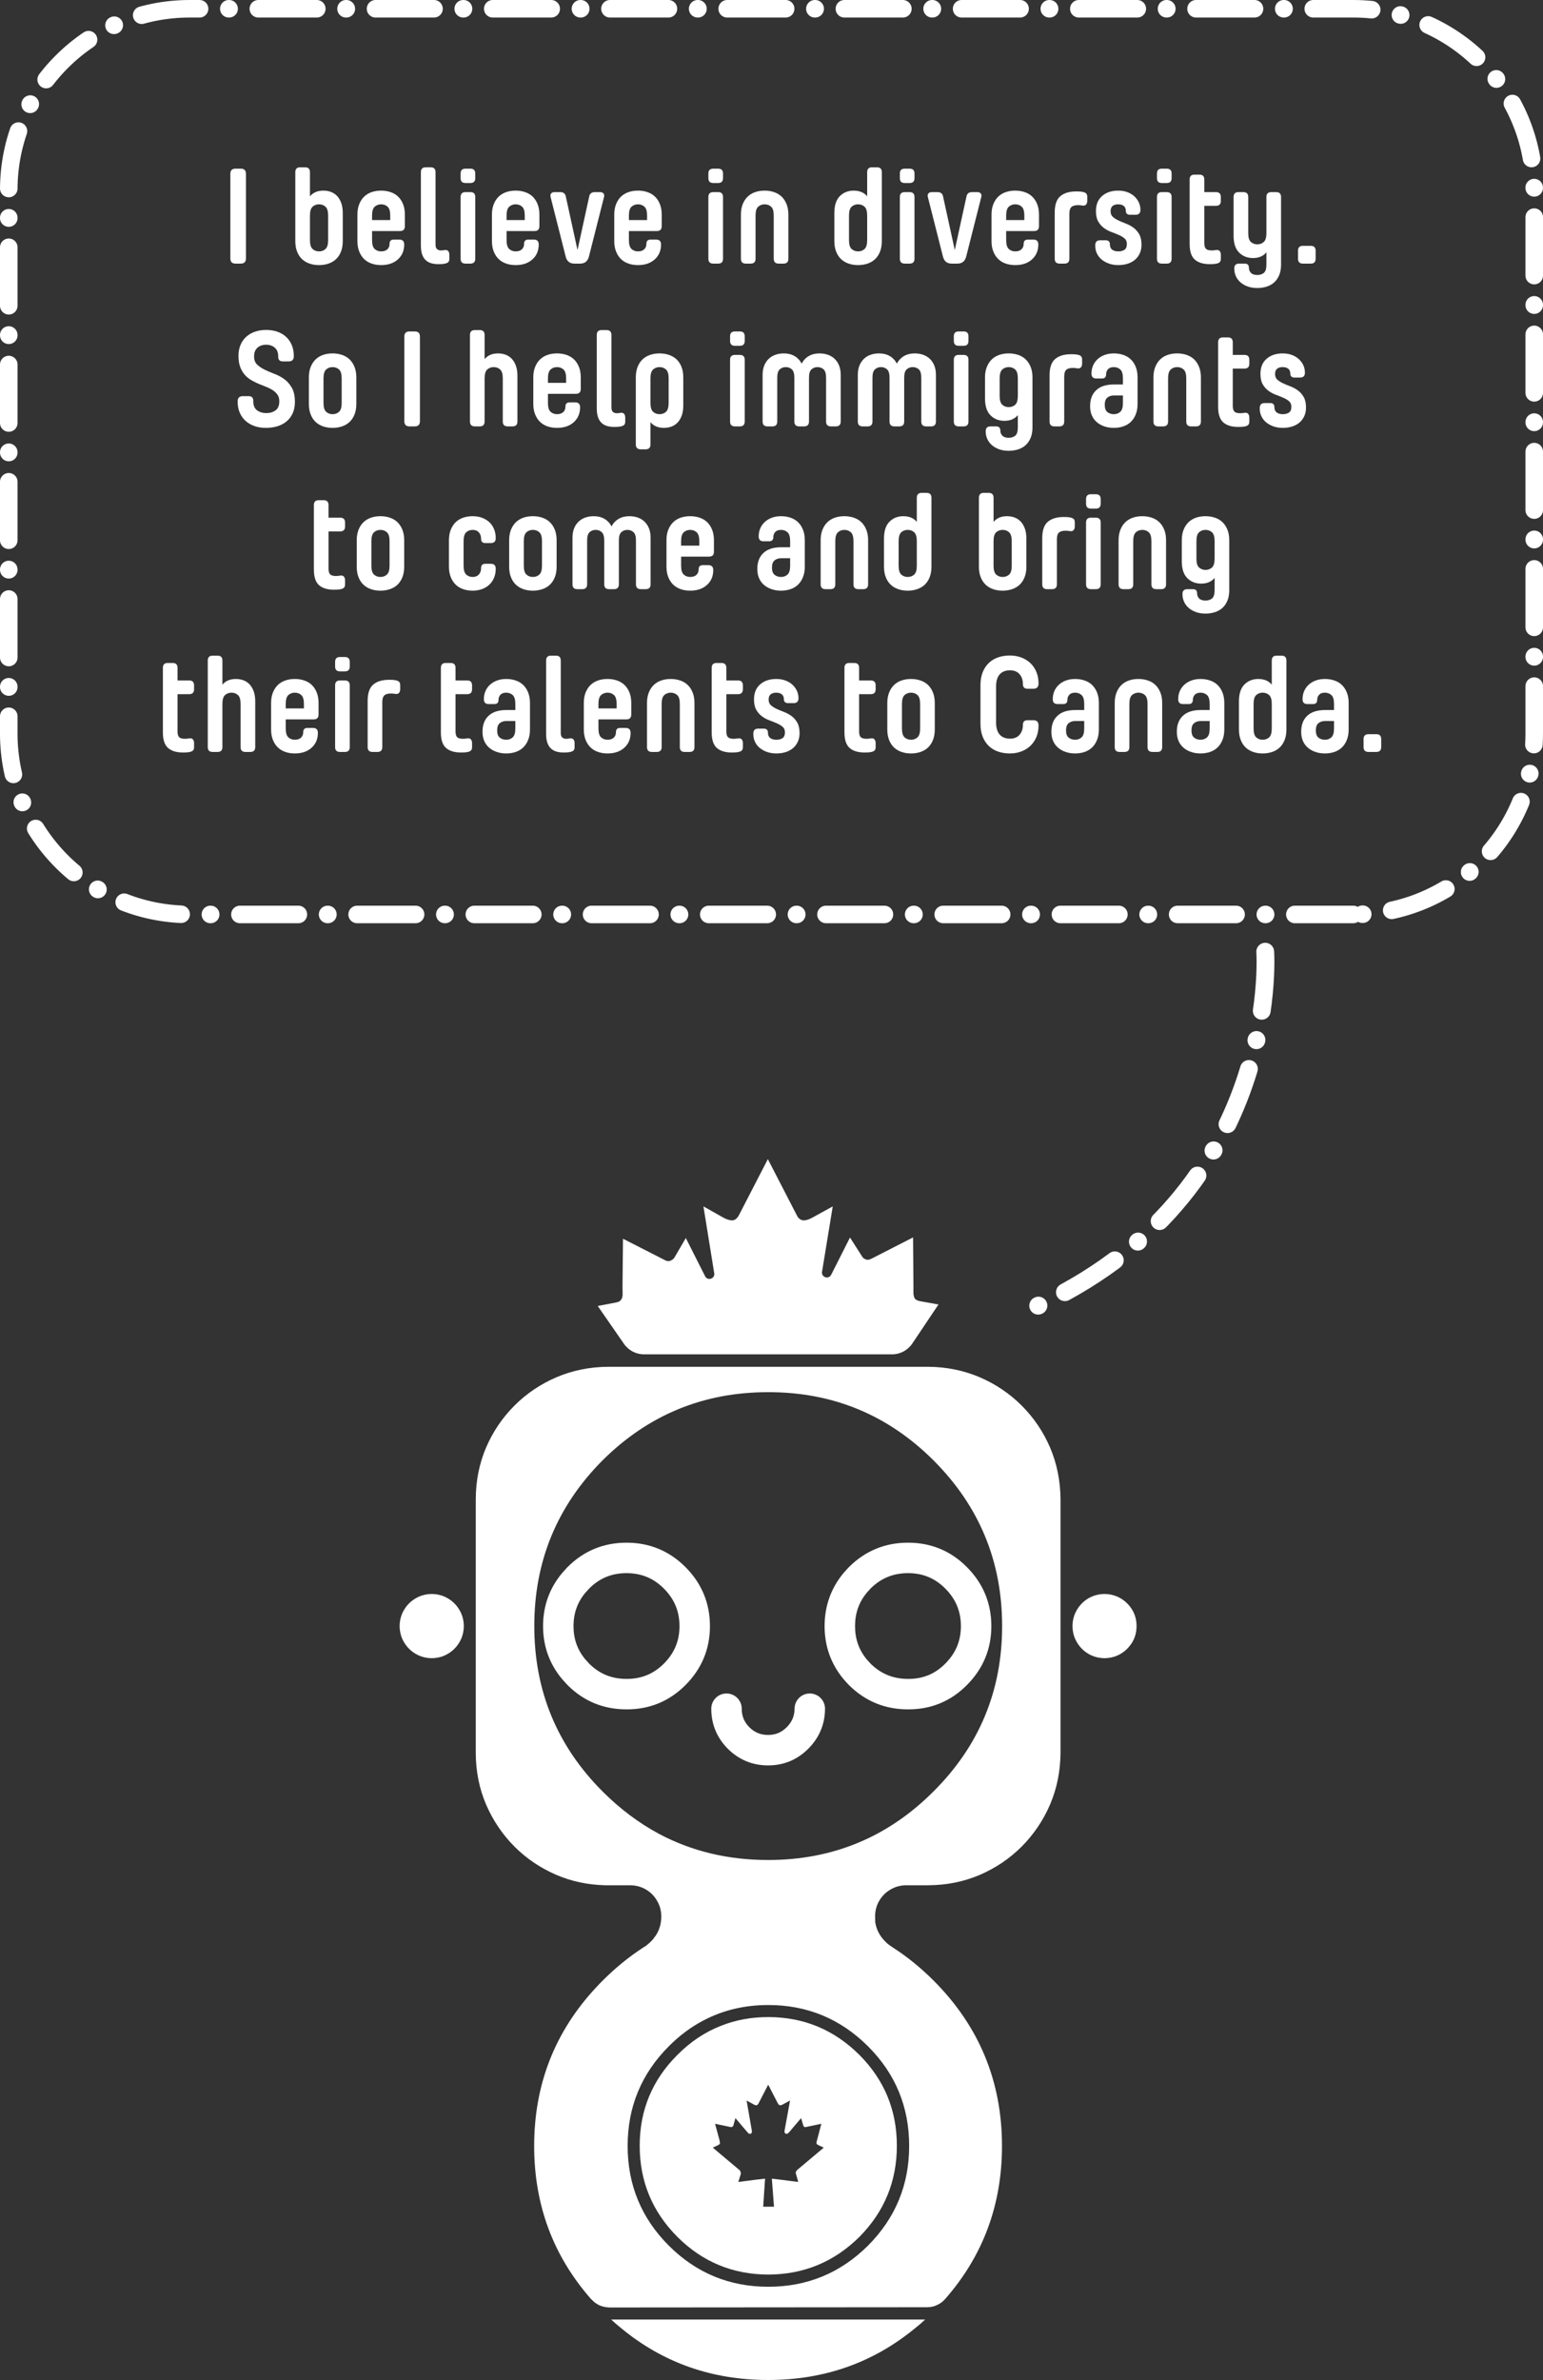 <!-- Generator: Adobe Illustrator 21.0.0, SVG Export Plug-In  -->
<svg version="1.1"
	 xmlns="http://www.w3.org/2000/svg" xmlns:xlink="http://www.w3.org/1999/xlink" xmlns:a="http://ns.adobe.com/AdobeSVGViewerExtensions/3.0/"
	 x="0px" y="0px" width="568.892px" height="877.232px" viewBox="0 0 568.892 877.232"
	 style="enable-background:new 0 0 568.892 877.232;" xml:space="preserve">
<rect x="0" y="0" width="568.892" height="877.232" fill="#333333" stroke="none"/>
<style type="text/css">
	.st0{fill:#FFFFFF;}
	
		.st1{fill:none;stroke:#FFFFFF;stroke-width:6.557;stroke-linecap:round;stroke-linejoin:round;stroke-miterlimit:10;stroke-dasharray:21.858,10.929,0.109,10.929;}
	
		.st2{fill:none;stroke:#FFFFFF;stroke-width:6.466;stroke-linecap:round;stroke-linejoin:round;stroke-miterlimit:10;stroke-dasharray:21.554,10.777,0.108,10.777;}
</style>
<defs>
</defs>
<g id="New_Symbol_8_copy">
	<g>
		<g>
			<path class="st0" d="M159.196,587.517c-2.223,0.031-4.215,0.571-5.975,1.621c-1.791,1.05-3.211,2.47-4.261,4.261
				c-1.05,1.76-1.59,3.736-1.621,5.929c0.031,2.223,0.571,4.215,1.621,5.975c1.05,1.791,2.47,3.211,4.261,4.261
				c1.76,1.05,3.752,1.59,5.975,1.621c2.192-0.031,4.169-0.571,5.929-1.621c1.791-1.05,3.211-2.47,4.261-4.261
				c1.05-1.76,1.59-3.752,1.621-5.975c-0.031-2.192-0.571-4.169-1.621-5.929c-1.05-1.791-2.47-3.211-4.261-4.261
				C163.364,588.089,161.388,587.548,159.196,587.517 M337.378,858.149c1.266-0.988,2.501-2.053,3.705-3.196H225.337
				c1.235,1.143,2.486,2.223,3.752,3.242c15.408,12.691,33.441,19.036,54.099,19.036
				C303.876,877.232,321.939,870.871,337.378,858.149 M397.035,605.303c1.05,1.791,2.455,3.211,4.215,4.261
				c1.791,1.05,3.783,1.59,5.975,1.621c2.192-0.031,4.184-0.571,5.975-1.621c1.76-1.05,3.18-2.47,4.261-4.261
				c1.05-1.76,1.575-3.752,1.575-5.975c0-2.192-0.525-4.169-1.575-5.929c-1.081-1.791-2.501-3.211-4.261-4.261
				c-1.791-1.05-3.783-1.59-5.975-1.621c-2.192,0.031-4.184,0.571-5.975,1.621c-1.76,1.05-3.165,2.47-4.215,4.261
				c-1.05,1.76-1.59,3.736-1.621,5.929C395.445,601.551,395.985,603.543,397.035,605.303 M361.185,507.62
				c-5.867-2.501-12.181-3.783-18.944-3.844H224.179c-6.793,0.062-13.123,1.343-18.99,3.844c-5.898,2.532-11.07,6.021-15.516,10.468
				c-4.447,4.446-7.936,9.603-10.468,15.47c-2.501,5.898-3.767,12.228-3.798,18.99v93.561c0.031,6.793,1.297,13.123,3.798,18.99
				c2.532,5.867,6.021,11.039,10.468,15.516c4.446,4.446,9.619,7.936,15.516,10.468c5.558,2.378,11.548,3.644,17.971,3.798
				c0.34,0,0.679,0,1.019,0h8.198c2.131,0.031,4.061,0.556,5.79,1.575c1.729,1.019,3.088,2.393,4.076,4.122
				c1.019,1.698,1.544,3.613,1.575,5.743c0,0.062,0,0.124,0,0.185c-0.031,2.223-0.54,4.246-1.528,6.068
				c-0.031,0.031-0.062,0.077-0.093,0.139c-0.154,0.278-0.309,0.54-0.463,0.787c-0.093,0.124-0.185,0.232-0.278,0.324
				c-0.154,0.247-0.309,0.463-0.463,0.648c-0.093,0.093-0.17,0.201-0.232,0.324c-0.278,0.278-0.556,0.571-0.834,0.88
				c-0.34,0.309-0.664,0.602-0.973,0.88c-0.34,0.278-0.664,0.54-0.973,0.787c-0.309,0.154-0.618,0.34-0.926,0.556
				c-5.218,3.397-10.159,7.426-14.822,12.089c-0.834,0.834-1.637,1.667-2.408,2.501c-15.254,16.335-22.881,35.834-22.881,58.499
				c0,21.677,6.978,40.466,20.935,56.368c0.031,0.062,0.093,0.108,0.185,0.139c0.834,0.957,1.822,1.698,2.964,2.223
				c1.173,0.494,2.408,0.756,3.705,0.787l117.137-0.093c1.266,0,2.455-0.262,3.566-0.787c1.173-0.525,2.161-1.251,2.964-2.177
				l0.139-0.139c13.926-15.902,20.889-34.676,20.889-56.322c0-23.838-8.414-44.171-25.243-61c-4.632-4.632-9.541-8.63-14.729-11.996
				c-0.432-0.309-0.849-0.587-1.251-0.834c-0.648-0.432-1.251-0.942-1.806-1.529c-2.007-2.007-3.227-4.307-3.659-6.901h-0.046
				c0-0.062,0-0.293,0-0.695c0-0.371-0.015-0.865-0.046-1.482c-0.031-2.161,0.463-4.122,1.482-5.882
				c1.019-1.76,2.393-3.15,4.122-4.169c1.729-1.05,3.674-1.59,5.836-1.621h8.152c6.762-0.031,13.077-1.297,18.944-3.798
				c5.898-2.532,11.07-6.021,15.516-10.468c4.446-4.477,7.936-9.649,10.468-15.516c2.501-5.867,3.783-12.197,3.844-18.99v-93.561
				c-0.062-6.762-1.343-13.092-3.844-18.99c-2.532-5.867-6.021-11.023-10.468-15.47C372.255,513.641,367.083,510.152,361.185,507.62
				 M369.476,599.328c0,23.838-8.43,44.156-25.289,60.954c-16.829,16.859-37.162,25.289-61,25.289
				c-14.76,0-28.192-3.227-40.296-9.68c-7.411-3.983-14.327-9.186-20.75-15.609c-16.767-16.798-25.15-37.116-25.15-60.954
				c0-23.838,8.383-44.187,25.15-61.046c16.86-16.767,37.208-25.15,61.046-25.15c23.838-0.031,44.171,8.353,61,25.15
				C361.047,555.141,369.476,575.49,369.476,599.328 M320.056,754.26c10.097,10.097,15.146,22.325,15.146,36.683
				c0,14.328-5.049,26.571-15.146,36.73c-10.19,10.128-22.448,15.192-36.776,15.192c-14.358,0-26.602-5.064-36.73-15.192
				c-10.097-10.128-15.146-22.371-15.146-36.73c0-14.327,5.049-26.555,15.146-36.683c3.952-3.983,8.245-7.179,12.876-9.588
				c7.164-3.767,15.115-5.651,23.853-5.651C297.607,739.021,309.866,744.101,320.056,754.26 M330.662,790.897
				c0-13.092-4.601-24.255-13.803-33.487c-9.325-9.294-20.534-13.942-33.626-13.942c-6.207,0-11.996,1.065-17.369,3.196
				c-5.898,2.285-11.271,5.867-16.118,10.746c-9.263,9.233-13.895,20.395-13.895,33.487c0,13.092,4.632,24.286,13.895,33.58
				c9.263,9.233,20.426,13.864,33.487,13.895c13.092-0.031,24.301-4.663,33.626-13.895
				C326.062,815.182,330.662,803.989,330.662,790.897 M296.434,783.856c0.154,0.154,0.386,0.201,0.695,0.139l5.697-1.204
				l-1.482,5.651c-0.124,0.401-0.216,0.741-0.278,1.019c-0.062,0.309-0.062,0.54,0,0.695c0.093,0.154,0.293,0.309,0.602,0.463
				l2.038,0.973l-9.866,8.291c-0.185,0.154-0.309,0.371-0.371,0.648c-0.124,0.216-0.124,0.463,0,0.741l0.834,2.964
				c-1.143-0.154-2.239-0.293-3.289-0.417c-1.112-0.124-2.192-0.263-3.242-0.417c-1.05-0.124-2.115-0.247-3.196-0.371l0.787,10.329
				h-3.983l0.695-10.329c-0.031,0-0.062,0-0.093,0c-1.112,0.123-2.208,0.247-3.289,0.371c-1.05,0.154-2.115,0.293-3.196,0.417
				c-1.05,0.123-2.146,0.262-3.289,0.417l0.926-2.964c0.031-0.278,0-0.525-0.093-0.741c-0.093-0.278-0.216-0.494-0.371-0.648
				l-9.866-8.291l2.038-0.973c0.278-0.154,0.463-0.309,0.556-0.463c0.062-0.154,0.062-0.386,0-0.695
				c-0.062-0.278-0.139-0.618-0.232-1.019l-1.529-5.651l5.743,1.204c0.247,0.062,0.463,0.015,0.648-0.139
				c0.185-0.123,0.309-0.278,0.37-0.463l0.741-2.686l4.493,5.28c0.154,0.185,0.34,0.34,0.556,0.463c0.216,0.093,0.417,0.093,0.602,0
				c0.185-0.062,0.309-0.216,0.371-0.463c0.093-0.247,0.077-0.618-0.046-1.112l-1.853-10.653l2.547,1.39
				c0.401,0.247,0.757,0.37,1.065,0.37c0.309-0.062,0.556-0.262,0.741-0.602l3.613-6.994l3.613,6.994
				c0.185,0.34,0.448,0.54,0.787,0.602c0.309,0,0.664-0.123,1.065-0.37l2.594-1.39l-1.945,10.653
				c-0.123,0.494-0.139,0.865-0.046,1.112c0.093,0.247,0.232,0.401,0.417,0.463c0.185,0.093,0.371,0.093,0.556,0
				c0.216-0.124,0.417-0.278,0.602-0.463l4.493-5.28l0.787,2.686C296.187,783.579,296.28,783.733,296.434,783.856"/>
		</g>
		<g id="Layer0_0_1_STROKES_2_">
			<path class="st0" d="M283.187,650.703c-5.741,0-10.732-2.058-14.833-6.116c-4.069-4.112-6.112-9.071-6.112-14.782
				c0-3.101,2.513-5.614,5.614-5.614c3.1,0,5.614,2.513,5.614,5.614c0,2.723,0.897,4.897,2.823,6.844
				c1.936,1.916,4.14,2.827,6.894,2.827c2.743,0,4.925-0.905,6.869-2.848c1.954-1.955,2.874-4.136,2.895-6.864
				c0.023-3.086,2.532-5.572,5.612-5.572c0.014,0,0.029,0,0.043,0c3.1,0.023,5.595,2.555,5.572,5.655
				c-0.042,5.706-2.123,10.659-6.183,14.72C293.922,648.639,288.94,650.703,283.187,650.703z M334.919,630.045
				c-8.485,0.054-15.851-2.953-21.864-8.89c-0.041-0.04-0.081-0.081-0.12-0.123c-0.684-0.717-1.343-1.446-1.959-2.166
				c-0.024-0.028-0.048-0.056-0.071-0.084c-4.568-5.549-6.884-12.079-6.884-19.408c0-7.36,2.316-13.905,6.884-19.455
				c0.024-0.029,0.048-0.058,0.072-0.086c0.615-0.717,1.273-1.444,1.955-2.161c0.036-0.038,0.073-0.075,0.11-0.113
				c5.977-5.939,13.292-8.95,21.742-8.95c8.465,0,15.757,3.019,21.675,8.974c5.996,5.997,9.042,13.332,9.042,21.79
				c0,8.428-3.047,15.747-9.055,21.756C350.572,627.042,343.325,630.045,334.919,630.045z M321.002,613.224
				c3.839,3.764,8.349,5.594,13.782,5.594c5.437,0.043,9.933-1.812,13.712-5.615c3.893-3.892,5.779-8.412,5.779-13.829
				c0-5.448-1.886-9.982-5.767-13.864c-3.798-3.821-8.283-5.674-13.724-5.674c-5.428,0-9.935,1.843-13.774,5.633
				c-0.515,0.543-1.01,1.09-1.472,1.628c-2.887,3.525-4.29,7.542-4.29,12.277c0,4.704,1.404,8.705,4.291,12.231
				C319.998,612.141,320.49,612.685,321.002,613.224z M231.122,630.045c-0.054,0-0.106,0-0.16,0c-8.425,0-15.725-2.995-21.671-8.903
				c-0.071-0.07-0.139-0.142-0.206-0.216l-1.761-1.947c-0.053-0.059-0.105-0.119-0.156-0.18c-4.608-5.553-6.944-12.088-6.944-19.425
				c0-7.368,2.336-13.919,6.944-19.472c0.052-0.061,0.104-0.123,0.158-0.182l1.757-1.942c0.064-0.07,0.129-0.139,0.196-0.206
				c5.948-5.947,13.251-8.962,21.708-8.962c8.457,0,15.761,3.015,21.709,8.962c6.009,6.01,9.055,13.345,9.055,21.802
				c0,8.428-3.047,15.747-9.055,21.756C246.779,627.046,239.521,630.045,231.122,630.045z M217.305,613.278
				c3.798,3.728,8.276,5.54,13.682,5.54c0.036,0,0.072,0,0.108,0c5.414,0,9.876-1.841,13.663-5.627
				c3.88-3.88,5.766-8.399,5.766-13.816c0-5.448-1.886-9.982-5.767-13.864c-3.818-3.818-8.322-5.674-13.77-5.674
				c-5.402,0-9.878,1.826-13.676,5.581l-1.576,1.741c-2.883,3.512-4.285,7.509-4.285,12.215c0,4.675,1.402,8.656,4.285,12.169
				L217.305,613.278z"/>
		</g>
		<path class="st0" d="M237.427,499.19h91.477c2.987,0,5.778-1.489,7.442-3.969l9.659-14.401l-6.676-1.21
			c-0.926-0.149-1.598-0.463-2.016-0.941c-0.269-0.358-0.448-1.016-0.538-1.971c0-0.807,0-1.852,0-3.136l-0.134-17.474
			l-15.503,7.931c-0.866,0.388-1.538,0.433-2.016,0.134c-0.627-0.239-1.061-0.597-1.3-1.075l-4.436-6.945l-6.94,13.727
			c-0.925,1.829-3.699,0.924-3.368-1.098l3.946-24.099l-7.662,4.212c-1.165,0.627-2.195,0.941-3.091,0.941
			c-1.076-0.09-1.882-0.672-2.42-1.747l-10.753-20.835l-10.753,20.835c-0.627,1.075-1.389,1.658-2.285,1.747
			c-0.986,0-2.061-0.314-3.226-0.941l-7.483-4.212l3.979,24.64c0.326,2.022-2.447,2.922-3.369,1.093l-7.107-14.084l-4.257,7.303
			c-0.329,0.448-0.777,0.792-1.344,1.03c-0.627,0.299-1.3,0.254-2.016-0.134l-15.548-7.931l-0.179,17.519
			c0.03,1.314,0.045,2.375,0.045,3.181c-0.09,0.926-0.314,1.553-0.672,1.882c-0.299,0.478-0.926,0.792-1.882,0.941l-6.631,1.255
			l9.694,13.978C231.737,497.75,234.489,499.19,237.427,499.19z"/>
	</g>
</g>
<path class="st1" d="M466.475,350.774c0,0,6.739,93.254-91.005,133.711"/>
<g>
	<path class="st0" d="M86.828,62.161h1.95c1.267,0,1.9,0.634,1.9,1.9v31.2c0,1.267-0.633,1.9-1.9,1.9h-1.95
		c-1.267,0-1.9-0.633-1.9-1.9v-31.2C84.928,62.794,85.56,62.161,86.828,62.161z"/>
	<path class="st0" d="M114.277,72.361c1.167-1.4,2.816-2.1,4.95-2.1c1.033,0,1.983,0.167,2.85,0.5
		c0.867,0.334,1.617,0.842,2.25,1.525c0.633,0.684,1.133,1.542,1.5,2.575c0.367,1.034,0.55,2.25,0.55,3.65v10.35
		c0,1.5-0.225,2.809-0.675,3.925c-0.45,1.117-1.059,2.034-1.825,2.75c-0.768,0.717-1.692,1.259-2.775,1.625
		c-1.083,0.366-2.242,0.55-3.475,0.55c-1.268,0-2.434-0.184-3.5-0.55c-1.067-0.366-1.984-0.908-2.75-1.625
		c-0.768-0.716-1.375-1.633-1.825-2.75c-0.45-1.116-0.675-2.425-0.675-3.925v-25.4c0-1.2,0.6-1.8,1.8-1.8h1.8c1.2,0,1.8,0.6,1.8,1.8
		V72.361z M114.277,88.511c0,1.6,0.325,2.692,0.975,3.275c0.65,0.584,1.441,0.875,2.375,0.875c0.933,0,1.725-0.291,2.375-0.875
		c0.65-0.583,0.975-1.675,0.975-3.275v-9.05c0-1.6-0.325-2.691-0.975-3.275c-0.65-0.583-1.442-0.875-2.375-0.875
		c-0.934,0-1.725,0.292-2.375,0.875c-0.65,0.584-0.975,1.675-0.975,3.275V88.511z"/>
	<path class="st0" d="M143.626,89.861c0-1.033,0.517-1.55,1.55-1.55h2.05c1.2,0,1.8,0.6,1.8,1.8c0,2.267-0.775,4.1-2.325,5.5
		c-1.55,1.4-3.608,2.1-6.175,2.1c-1.268,0-2.434-0.184-3.5-0.55c-1.067-0.366-1.984-0.916-2.75-1.65
		c-0.768-0.733-1.375-1.658-1.825-2.775c-0.45-1.116-0.675-2.408-0.675-3.875v-9.75c0-1.466,0.225-2.758,0.675-3.875
		c0.45-1.116,1.058-2.041,1.825-2.775c0.766-0.733,1.683-1.283,2.75-1.65c1.066-0.366,2.232-0.55,3.5-0.55
		c1.232,0,2.391,0.184,3.475,0.55c1.083,0.367,2.008,0.917,2.775,1.65c0.766,0.734,1.375,1.659,1.825,2.775
		c0.45,1.117,0.675,2.409,0.675,3.875v4.25c0,1.2-0.6,1.8-1.8,1.8h-10.3v3.35c0,1.6,0.325,2.692,0.975,3.275
		c0.65,0.584,1.441,0.875,2.375,0.875c0.966,0,1.725-0.25,2.275-0.75C143.351,91.411,143.626,90.728,143.626,89.861z
		 M137.176,81.111h6.7v-1.65c0-1.6-0.325-2.691-0.975-3.275c-0.65-0.583-1.442-0.875-2.375-0.875c-0.934,0-1.725,0.292-2.375,0.875
		c-0.65,0.584-0.975,1.675-0.975,3.275V81.111z"/>
	<path class="st0" d="M162.475,92.311c0.267,0,0.492-0.008,0.675-0.025c0.183-0.016,0.425-0.058,0.725-0.125
		c0.6-0.1,1.05,0.017,1.35,0.35c0.3,0.334,0.45,0.8,0.45,1.4v1.45c0,0.6-0.142,1.025-0.425,1.275
		c-0.284,0.25-0.675,0.425-1.175,0.525c-0.467,0.1-0.909,0.158-1.325,0.175c-0.417,0.016-0.809,0.025-1.175,0.025
		c-0.967,0-1.842-0.117-2.625-0.35c-0.784-0.233-1.458-0.616-2.025-1.15c-0.567-0.533-1-1.241-1.3-2.125
		c-0.3-0.883-0.45-1.958-0.45-3.225v-27.05c0-1.2,0.6-1.8,1.8-1.8h1.8c1.2,0,1.8,0.6,1.8,1.8v26.65c0,0.867,0.2,1.45,0.6,1.75
		C161.575,92.161,162.008,92.311,162.475,92.311z"/>
	<path class="st0" d="M169.825,63.961c0-1.2,0.6-1.8,1.8-1.8h1.8c1.2,0,1.8,0.6,1.8,1.8v1.7c0,1.2-0.6,1.8-1.8,1.8h-1.8
		c-1.2,0-1.8-0.6-1.8-1.8V63.961z M169.825,72.611c0-1.2,0.6-1.8,1.8-1.8h1.8c1.2,0,1.8,0.6,1.8,1.8v22.75c0,1.2-0.6,1.8-1.8,1.8
		h-1.8c-1.2,0-1.8-0.6-1.8-1.8V72.611z"/>
	<path class="st0" d="M193.224,89.861c0-1.033,0.517-1.55,1.55-1.55h2.05c1.2,0,1.8,0.6,1.8,1.8c0,2.267-0.775,4.1-2.325,5.5
		c-1.55,1.4-3.608,2.1-6.175,2.1c-1.268,0-2.434-0.184-3.5-0.55c-1.067-0.366-1.984-0.916-2.75-1.65
		c-0.768-0.733-1.375-1.658-1.825-2.775c-0.45-1.116-0.675-2.408-0.675-3.875v-9.75c0-1.466,0.225-2.758,0.675-3.875
		c0.45-1.116,1.058-2.041,1.825-2.775c0.766-0.733,1.683-1.283,2.75-1.65c1.066-0.366,2.232-0.55,3.5-0.55
		c1.232,0,2.391,0.184,3.475,0.55c1.083,0.367,2.008,0.917,2.775,1.65c0.766,0.734,1.375,1.659,1.825,2.775
		c0.45,1.117,0.675,2.409,0.675,3.875v4.25c0,1.2-0.6,1.8-1.8,1.8h-10.3v3.35c0,1.6,0.325,2.692,0.975,3.275
		c0.65,0.584,1.441,0.875,2.375,0.875c0.966,0,1.725-0.25,2.275-0.75C192.949,91.411,193.224,90.728,193.224,89.861z
		 M186.774,81.111h6.7v-1.65c0-1.6-0.325-2.691-0.975-3.275c-0.65-0.583-1.442-0.875-2.375-0.875c-0.934,0-1.725,0.292-2.375,0.875
		c-0.65,0.584-0.975,1.675-0.975,3.275V81.111z"/>
	<path class="st0" d="M203.023,72.711c-0.167-0.566-0.117-1.025,0.15-1.375c0.267-0.35,0.683-0.525,1.25-0.525h2.1
		c1.133,0,1.816,0.484,2.05,1.45l4.35,19.9l4.35-19.9c0.233-0.966,0.917-1.45,2.05-1.45h1.95c0.566,0,0.983,0.175,1.25,0.525
		c0.267,0.35,0.316,0.809,0.15,1.375l-5.55,21.9c-0.467,1.7-1.534,2.55-3.2,2.55h-2.15c-1.7,0-2.767-0.85-3.2-2.55L203.023,72.711z"
		/>
	<path class="st0" d="M238.322,89.861c0-1.033,0.517-1.55,1.55-1.55h2.05c1.2,0,1.8,0.6,1.8,1.8c0,2.267-0.775,4.1-2.325,5.5
		c-1.55,1.4-3.608,2.1-6.175,2.1c-1.268,0-2.434-0.184-3.5-0.55c-1.067-0.366-1.984-0.916-2.75-1.65
		c-0.768-0.733-1.375-1.658-1.825-2.775c-0.45-1.116-0.675-2.408-0.675-3.875v-9.75c0-1.466,0.225-2.758,0.675-3.875
		c0.45-1.116,1.058-2.041,1.825-2.775c0.766-0.733,1.683-1.283,2.75-1.65c1.066-0.366,2.232-0.55,3.5-0.55
		c1.232,0,2.391,0.184,3.475,0.55c1.083,0.367,2.008,0.917,2.775,1.65c0.766,0.734,1.375,1.659,1.825,2.775
		c0.45,1.117,0.675,2.409,0.675,3.875v4.25c0,1.2-0.6,1.8-1.8,1.8h-10.3v3.35c0,1.6,0.325,2.692,0.975,3.275
		c0.65,0.584,1.441,0.875,2.375,0.875c0.966,0,1.725-0.25,2.275-0.75C238.047,91.411,238.322,90.728,238.322,89.861z
		 M231.872,81.111h6.7v-1.65c0-1.6-0.325-2.691-0.975-3.275c-0.65-0.583-1.442-0.875-2.375-0.875c-0.934,0-1.725,0.292-2.375,0.875
		c-0.65,0.584-0.975,1.675-0.975,3.275V81.111z"/>
	<path class="st0" d="M261.171,63.961c0-1.2,0.6-1.8,1.8-1.8h1.8c1.2,0,1.8,0.6,1.8,1.8v1.7c0,1.2-0.6,1.8-1.8,1.8h-1.8
		c-1.2,0-1.8-0.6-1.8-1.8V63.961z M261.171,72.611c0-1.2,0.6-1.8,1.8-1.8h1.8c1.2,0,1.8,0.6,1.8,1.8v22.75c0,1.2-0.6,1.8-1.8,1.8
		h-1.8c-1.2,0-1.8-0.6-1.8-1.8V72.611z"/>
	<path class="st0" d="M288.87,97.161h-1.8c-1.2,0-1.8-0.6-1.8-1.8v-15.9c0-1.6-0.325-2.691-0.975-3.275
		c-0.65-0.583-1.442-0.875-2.375-0.875c-0.934,0-1.725,0.292-2.375,0.875c-0.65,0.584-0.975,1.675-0.975,3.275v15.9
		c0,1.2-0.6,1.8-1.8,1.8h-1.8c-1.2,0-1.8-0.6-1.8-1.8v-16.25c0-1.466,0.225-2.758,0.675-3.875c0.45-1.116,1.058-2.041,1.825-2.775
		c0.767-0.733,1.683-1.283,2.75-1.65c1.066-0.366,2.233-0.55,3.5-0.55c1.233,0,2.392,0.184,3.475,0.55
		c1.083,0.367,2.008,0.917,2.775,1.65c0.767,0.734,1.375,1.659,1.825,2.775c0.45,1.117,0.675,2.409,0.675,3.875v16.25
		C290.67,96.561,290.07,97.161,288.87,97.161z"/>
	<path class="st0" d="M307.619,78.511c0-2.8,0.675-4.875,2.025-6.225s3.058-2.025,5.125-2.025c1,0,1.925,0.167,2.775,0.5
		c0.85,0.334,1.575,0.867,2.175,1.6v-8.9c0-1.2,0.6-1.8,1.8-1.8h1.8c1.2,0,1.8,0.6,1.8,1.8v25.4c0,1.5-0.225,2.809-0.675,3.925
		c-0.45,1.117-1.059,2.034-1.825,2.75c-0.768,0.717-1.692,1.259-2.775,1.625c-1.083,0.366-2.242,0.55-3.475,0.55
		c-1.268,0-2.434-0.184-3.5-0.55c-1.067-0.366-1.984-0.908-2.75-1.625c-0.768-0.716-1.375-1.633-1.825-2.75
		c-0.45-1.116-0.675-2.425-0.675-3.925V78.511z M313.019,88.511c0,1.6,0.325,2.692,0.975,3.275c0.65,0.584,1.441,0.875,2.375,0.875
		c0.933,0,1.725-0.291,2.375-0.875c0.65-0.583,0.975-1.675,0.975-3.275v-9.05c0-1.6-0.325-2.691-0.975-3.275
		c-0.65-0.583-1.442-0.875-2.375-0.875c-0.934,0-1.725,0.292-2.375,0.875c-0.65,0.584-0.975,1.675-0.975,3.275V88.511z"/>
	<path class="st0" d="M331.768,63.961c0-1.2,0.6-1.8,1.8-1.8h1.8c1.2,0,1.8,0.6,1.8,1.8v1.7c0,1.2-0.6,1.8-1.8,1.8h-1.8
		c-1.2,0-1.8-0.6-1.8-1.8V63.961z M331.768,72.611c0-1.2,0.6-1.8,1.8-1.8h1.8c1.2,0,1.8,0.6,1.8,1.8v22.75c0,1.2-0.6,1.8-1.8,1.8
		h-1.8c-1.2,0-1.8-0.6-1.8-1.8V72.611z"/>
	<path class="st0" d="M342.118,72.711c-0.167-0.566-0.117-1.025,0.15-1.375c0.267-0.35,0.683-0.525,1.25-0.525h2.1
		c1.133,0,1.816,0.484,2.05,1.45l4.35,19.9l4.35-19.9c0.233-0.966,0.917-1.45,2.05-1.45h1.95c0.566,0,0.983,0.175,1.25,0.525
		c0.267,0.35,0.316,0.809,0.15,1.375l-5.55,21.9c-0.467,1.7-1.534,2.55-3.2,2.55h-2.15c-1.7,0-2.767-0.85-3.2-2.55L342.118,72.711z"
		/>
	<path class="st0" d="M377.417,89.861c0-1.033,0.517-1.55,1.55-1.55h2.05c1.2,0,1.8,0.6,1.8,1.8c0,2.267-0.775,4.1-2.325,5.5
		c-1.55,1.4-3.608,2.1-6.175,2.1c-1.268,0-2.434-0.184-3.5-0.55c-1.067-0.366-1.984-0.916-2.75-1.65
		c-0.768-0.733-1.375-1.658-1.825-2.775c-0.45-1.116-0.675-2.408-0.675-3.875v-9.75c0-1.466,0.225-2.758,0.675-3.875
		c0.45-1.116,1.058-2.041,1.825-2.775c0.766-0.733,1.683-1.283,2.75-1.65c1.066-0.366,2.232-0.55,3.5-0.55
		c1.232,0,2.391,0.184,3.475,0.55c1.083,0.367,2.008,0.917,2.775,1.65c0.766,0.734,1.375,1.659,1.825,2.775
		c0.45,1.117,0.675,2.409,0.675,3.875v4.25c0,1.2-0.6,1.8-1.8,1.8h-10.3v3.35c0,1.6,0.325,2.692,0.975,3.275
		c0.65,0.584,1.441,0.875,2.375,0.875c0.966,0,1.725-0.25,2.275-0.75C377.142,91.411,377.417,90.728,377.417,89.861z
		 M370.967,81.111h6.7v-1.65c0-1.6-0.325-2.691-0.975-3.275c-0.65-0.583-1.442-0.875-2.375-0.875c-0.934,0-1.725,0.292-2.375,0.875
		c-0.65,0.584-0.975,1.675-0.975,3.275V81.111z"/>
	<path class="st0" d="M397.517,75.611c-1.167,0-2,0.234-2.5,0.7c-0.5,0.467-0.75,1.284-0.75,2.45v16.6c0,1.2-0.6,1.8-1.8,1.8h-1.8
		c-1.2,0-1.8-0.6-1.8-1.8v-17c0-2.866,0.691-4.883,2.075-6.05c1.383-1.166,3.325-1.75,5.825-1.75c0.367,0,0.758,0.009,1.175,0.025
		c0.417,0.017,0.875,0.075,1.375,0.175c0.466,0.1,0.841,0.275,1.125,0.525c0.283,0.25,0.425,0.675,0.425,1.275v1.45
		c0,0.6-0.15,1.067-0.45,1.4c-0.3,0.334-0.75,0.45-1.35,0.35S397.95,75.611,397.517,75.611z"/>
	<path class="st0" d="M415.065,77.611c0-0.733-0.25-1.3-0.75-1.7s-1.184-0.6-2.05-0.6c-0.867,0-1.55,0.2-2.05,0.6
		s-0.75,1.034-0.75,1.9v0.1c0,0.867,0.283,1.55,0.85,2.05c0.566,0.5,1.267,0.942,2.1,1.325c0.833,0.384,1.75,0.767,2.75,1.15
		c1,0.384,1.917,0.884,2.75,1.5c0.833,0.617,1.533,1.417,2.1,2.4c0.566,0.984,0.85,2.275,0.85,3.875c0,1.2-0.217,2.267-0.65,3.2
		c-0.434,0.934-1.025,1.717-1.775,2.35c-0.75,0.634-1.65,1.117-2.7,1.45c-1.05,0.333-2.192,0.5-3.425,0.5
		c-1.267,0-2.417-0.184-3.45-0.55s-1.925-0.858-2.675-1.475c-0.75-0.616-1.333-1.358-1.75-2.225c-0.417-0.866-0.625-1.8-0.625-2.8
		v-0.3c0-1.2,0.6-1.8,1.8-1.8h2.05c1.033,0,1.55,0.517,1.55,1.55c0,0.867,0.283,1.509,0.85,1.925
		c0.566,0.417,1.316,0.625,2.25,0.625c0.933,0,1.691-0.2,2.275-0.6c0.583-0.4,0.875-1.083,0.875-2.05v-0.1
		c0-0.866-0.284-1.541-0.85-2.025c-0.567-0.483-1.267-0.908-2.1-1.275c-0.834-0.366-1.75-0.733-2.75-1.1
		c-1-0.366-1.917-0.858-2.75-1.475c-0.834-0.616-1.534-1.408-2.1-2.375c-0.567-0.966-0.85-2.25-0.85-3.85
		c0-2.4,0.758-4.258,2.275-5.575c1.517-1.316,3.492-1.975,5.925-1.975c1.232,0,2.35,0.184,3.35,0.55
		c1,0.367,1.858,0.875,2.575,1.525c0.716,0.65,1.275,1.4,1.675,2.25c0.4,0.85,0.6,1.775,0.6,2.775c0,1.2-0.6,1.8-1.8,1.8h-2.05
		C415.582,79.161,415.065,78.644,415.065,77.611z"/>
	<path class="st0" d="M426.565,63.961c0-1.2,0.6-1.8,1.8-1.8h1.8c1.2,0,1.8,0.6,1.8,1.8v1.7c0,1.2-0.6,1.8-1.8,1.8h-1.8
		c-1.2,0-1.8-0.6-1.8-1.8V63.961z M426.565,72.611c0-1.2,0.6-1.8,1.8-1.8h1.8c1.2,0,1.8,0.6,1.8,1.8v22.75c0,1.2-0.6,1.8-1.8,1.8
		h-1.8c-1.2,0-1.8-0.6-1.8-1.8V72.611z"/>
	<path class="st0" d="M448.565,97.161c-0.5,0.1-0.958,0.158-1.375,0.175c-0.417,0.016-0.809,0.025-1.175,0.025
		c-2.4,0-4.234-0.558-5.5-1.675c-1.267-1.116-1.9-3.025-1.9-5.725v-23.8c0-1.2,0.6-1.8,1.8-1.8h1.8c1.2,0,1.8,0.6,1.8,1.8v4.65h4.3
		c1.2,0,1.8,0.6,1.8,1.8v1.45c0,1.2-0.6,1.8-1.8,1.8h-4.3v13.7c0,1.034,0.2,1.75,0.6,2.15c0.4,0.4,1.116,0.6,2.15,0.6
		c0.433,0,0.95-0.05,1.55-0.15s1.05,0.017,1.35,0.35c0.3,0.334,0.45,0.8,0.45,1.4v1.45c0,0.6-0.143,1.025-0.425,1.275
		C449.406,96.886,449.031,97.061,448.565,97.161z"/>
	<path class="st0" d="M466.914,72.611c0-1.2,0.6-1.8,1.8-1.8h1.8c1.2,0,1.8,0.6,1.8,1.8v24.95c0,1.466-0.225,2.741-0.675,3.825
		c-0.45,1.083-1.059,1.975-1.825,2.675c-0.767,0.7-1.692,1.225-2.775,1.575c-1.084,0.35-2.242,0.525-3.475,0.525
		c-1.333,0-2.525-0.192-3.575-0.575c-1.05-0.384-1.942-0.9-2.675-1.55c-0.734-0.65-1.292-1.409-1.675-2.275
		c-0.383-0.867-0.575-1.8-0.575-2.8c0-1.2,0.6-1.8,1.8-1.8h2.05c1.033,0,1.55,0.516,1.55,1.55c0,0.733,0.25,1.358,0.75,1.875
		c0.5,0.516,1.283,0.775,2.35,0.775c0.933,0,1.725-0.25,2.375-0.75s0.975-1.55,0.975-3.15v-4.45c-1.167,1.4-2.817,2.1-4.95,2.1
		c-2.067,0-3.775-0.675-5.125-2.025c-1.35-1.35-2.025-3.425-2.025-6.225v-14.25c0-1.2,0.6-1.8,1.8-1.8h1.8c1.2,0,1.8,0.6,1.8,1.8
		v13.3c0,1.6,0.325,2.692,0.975,3.275c0.65,0.584,1.441,0.875,2.375,0.875c0.933,0,1.725-0.291,2.375-0.875
		c0.65-0.583,0.975-1.675,0.975-3.275V72.611z"/>
	<path class="st0" d="M485.063,95.361c0,1.2-0.6,1.8-1.8,1.8h-2.9c-1.2,0-1.8-0.6-1.8-1.8v-2.95c0-1.2,0.6-1.8,1.8-1.8h2.9
		c1.2,0,1.8,0.6,1.8,1.8V95.361z"/>
	<path class="st0" d="M93.376,147.861c0,1.567,0.466,2.692,1.4,3.375c0.933,0.684,2.066,1.025,3.4,1.025c1.333,0,2.467-0.333,3.4-1
		c0.933-0.666,1.4-1.783,1.4-3.35v-0.05c0-0.933-0.217-1.716-0.65-2.35c-0.434-0.633-1-1.183-1.7-1.65
		c-0.7-0.466-1.5-0.875-2.4-1.225c-0.9-0.35-1.825-0.725-2.775-1.125c-0.95-0.4-1.875-0.858-2.775-1.375
		c-0.9-0.516-1.7-1.166-2.4-1.95c-0.7-0.783-1.267-1.741-1.7-2.875c-0.434-1.133-0.65-2.5-0.65-4.1v-0.05
		c0-1.5,0.25-2.841,0.75-4.025c0.5-1.183,1.2-2.183,2.1-3c0.9-0.816,1.975-1.441,3.225-1.875c1.25-0.433,2.625-0.65,4.125-0.65
		s2.875,0.217,4.125,0.65c1.25,0.434,2.325,1.067,3.225,1.9c0.9,0.834,1.6,1.842,2.1,3.025c0.5,1.184,0.75,2.525,0.75,4.025v0.1
		c0,1.267-0.634,1.9-1.9,1.9h-2.15c-1.133,0-1.7-0.566-1.7-1.7v-0.15c0-1.4-0.417-2.466-1.25-3.2c-0.834-0.733-1.9-1.1-3.2-1.1
		s-2.367,0.367-3.2,1.1c-0.833,0.734-1.25,1.8-1.25,3.2v0.05c0,1.267,0.375,2.259,1.125,2.975c0.75,0.717,1.675,1.342,2.775,1.875
		c1.1,0.534,2.308,1.05,3.625,1.55c1.316,0.5,2.525,1.15,3.625,1.95c1.1,0.8,2.025,1.859,2.775,3.175
		c0.75,1.317,1.125,3.042,1.125,5.175v0.05c0,1.534-0.259,2.892-0.775,4.075c-0.518,1.184-1.25,2.184-2.2,3
		c-0.95,0.817-2.083,1.434-3.4,1.85c-1.317,0.416-2.759,0.625-4.325,0.625c-1.5,0-2.883-0.217-4.15-0.65
		c-1.267-0.433-2.367-1.066-3.3-1.9c-0.934-0.833-1.659-1.841-2.175-3.025c-0.517-1.183-0.775-2.525-0.775-4.025v-0.2
		c0-1.266,0.633-1.9,1.9-1.9h2.15c1.133,0,1.7,0.567,1.7,1.7V147.861z"/>
	<path class="st0" d="M131.376,148.861c0,1.5-0.225,2.809-0.675,3.925c-0.45,1.117-1.059,2.034-1.825,2.75
		c-0.768,0.717-1.692,1.259-2.775,1.625c-1.083,0.366-2.242,0.55-3.475,0.55c-1.268,0-2.434-0.184-3.5-0.55
		c-1.067-0.366-1.984-0.908-2.75-1.625c-0.768-0.716-1.375-1.633-1.825-2.75c-0.45-1.116-0.675-2.425-0.675-3.925v-9.75
		c0-1.466,0.225-2.758,0.675-3.875c0.45-1.116,1.058-2.041,1.825-2.775c0.766-0.733,1.683-1.283,2.75-1.65
		c1.066-0.366,2.232-0.55,3.5-0.55c1.232,0,2.391,0.184,3.475,0.55c1.083,0.367,2.008,0.917,2.775,1.65
		c0.766,0.734,1.375,1.659,1.825,2.775c0.45,1.117,0.675,2.409,0.675,3.875V148.861z M125.976,139.461
		c0-1.6-0.325-2.691-0.975-3.275c-0.65-0.583-1.442-0.875-2.375-0.875c-0.934,0-1.725,0.292-2.375,0.875
		c-0.65,0.584-0.975,1.675-0.975,3.275v9.05c0,1.6,0.325,2.692,0.975,3.275c0.65,0.584,1.441,0.875,2.375,0.875
		c0.933,0,1.725-0.291,2.375-0.875c0.65-0.583,0.975-1.675,0.975-3.275V139.461z"/>
	<path class="st0" d="M150.974,122.161h1.95c1.267,0,1.9,0.634,1.9,1.9v31.2c0,1.267-0.633,1.9-1.9,1.9h-1.95
		c-1.267,0-1.9-0.633-1.9-1.9v-31.2C149.074,122.794,149.707,122.161,150.974,122.161z"/>
	<path class="st0" d="M178.673,155.361c0,1.2-0.6,1.8-1.8,1.8h-1.8c-1.2,0-1.8-0.6-1.8-1.8v-31.9c0-1.2,0.6-1.8,1.8-1.8h1.8
		c1.2,0,1.8,0.6,1.8,1.8v8.9c1.167-1.4,2.816-2.1,4.95-2.1c1.033,0,1.983,0.167,2.85,0.5c0.867,0.334,1.617,0.842,2.25,1.525
		c0.633,0.684,1.133,1.542,1.5,2.575c0.367,1.034,0.55,2.25,0.55,3.65v16.85c0,1.2-0.6,1.8-1.8,1.8h-1.8c-1.2,0-1.8-0.6-1.8-1.8
		v-15.9c0-1.6-0.325-2.691-0.975-3.275c-0.65-0.583-1.442-0.875-2.375-0.875c-0.934,0-1.725,0.292-2.375,0.875
		c-0.65,0.584-0.975,1.675-0.975,3.275V155.361z"/>
	<path class="st0" d="M208.473,149.861c0-1.033,0.517-1.55,1.55-1.55h2.05c1.2,0,1.8,0.6,1.8,1.8c0,2.267-0.775,4.1-2.325,5.5
		c-1.55,1.4-3.608,2.1-6.175,2.1c-1.268,0-2.434-0.184-3.5-0.55c-1.067-0.366-1.984-0.916-2.75-1.65
		c-0.768-0.733-1.375-1.658-1.825-2.775c-0.45-1.116-0.675-2.408-0.675-3.875v-9.75c0-1.466,0.225-2.758,0.675-3.875
		c0.45-1.116,1.058-2.041,1.825-2.775c0.766-0.733,1.683-1.283,2.75-1.65c1.066-0.366,2.232-0.55,3.5-0.55
		c1.232,0,2.391,0.184,3.475,0.55c1.083,0.367,2.008,0.917,2.775,1.65c0.766,0.734,1.375,1.659,1.825,2.775
		c0.45,1.117,0.675,2.409,0.675,3.875v4.25c0,1.2-0.6,1.8-1.8,1.8h-10.3v3.35c0,1.6,0.325,2.692,0.975,3.275
		c0.65,0.584,1.441,0.875,2.375,0.875c0.966,0,1.725-0.25,2.275-0.75C208.198,151.411,208.473,150.728,208.473,149.861z
		 M202.023,141.111h6.7v-1.65c0-1.6-0.325-2.691-0.975-3.275c-0.65-0.583-1.442-0.875-2.375-0.875c-0.934,0-1.725,0.292-2.375,0.875
		c-0.65,0.584-0.975,1.675-0.975,3.275V141.111z"/>
	<path class="st0" d="M227.322,152.311c0.267,0,0.492-0.008,0.675-0.025c0.183-0.016,0.425-0.058,0.725-0.125
		c0.6-0.1,1.05,0.017,1.35,0.35c0.3,0.334,0.45,0.8,0.45,1.4v1.45c0,0.6-0.142,1.025-0.425,1.275
		c-0.284,0.25-0.675,0.425-1.175,0.525c-0.467,0.1-0.909,0.158-1.325,0.175c-0.417,0.016-0.809,0.025-1.175,0.025
		c-0.967,0-1.842-0.117-2.625-0.35c-0.784-0.233-1.458-0.616-2.025-1.15c-0.567-0.533-1-1.241-1.3-2.125
		c-0.3-0.883-0.45-1.958-0.45-3.225v-27.05c0-1.2,0.6-1.8,1.8-1.8h1.8c1.2,0,1.8,0.6,1.8,1.8v26.65c0,0.867,0.2,1.45,0.6,1.75
		S226.855,152.311,227.322,152.311z"/>
	<path class="st0" d="M251.921,149.461c0,1.4-0.184,2.617-0.55,3.65c-0.367,1.034-0.867,1.892-1.5,2.575
		c-0.633,0.684-1.383,1.192-2.25,1.525c-0.867,0.333-1.817,0.5-2.85,0.5c-2.133,0-3.783-0.7-4.95-2.1v8.2c0,1.2-0.6,1.8-1.8,1.8
		h-1.8c-1.2,0-1.8-0.6-1.8-1.8v-24.7c0-1.5,0.225-2.808,0.675-3.925c0.45-1.116,1.058-2.033,1.825-2.75
		c0.766-0.716,1.683-1.258,2.75-1.625c1.066-0.366,2.232-0.55,3.5-0.55c1.232,0,2.391,0.184,3.475,0.55
		c1.083,0.367,2.008,0.909,2.775,1.625c0.766,0.717,1.375,1.634,1.825,2.75c0.45,1.117,0.675,2.425,0.675,3.925V149.461z
		 M246.521,139.461c0-1.6-0.325-2.691-0.975-3.275c-0.65-0.583-1.442-0.875-2.375-0.875c-0.934,0-1.725,0.292-2.375,0.875
		c-0.65,0.584-0.975,1.675-0.975,3.275v9.05c0,1.6,0.325,2.692,0.975,3.275c0.65,0.584,1.441,0.875,2.375,0.875
		c0.933,0,1.725-0.291,2.375-0.875c0.65-0.583,0.975-1.675,0.975-3.275V139.461z"/>
	<path class="st0" d="M269.17,123.961c0-1.2,0.6-1.8,1.8-1.8h1.8c1.2,0,1.8,0.6,1.8,1.8v1.7c0,1.2-0.6,1.8-1.8,1.8h-1.8
		c-1.2,0-1.8-0.6-1.8-1.8V123.961z M269.17,132.611c0-1.2,0.6-1.8,1.8-1.8h1.8c1.2,0,1.8,0.6,1.8,1.8v22.75c0,1.2-0.6,1.8-1.8,1.8
		h-1.8c-1.2,0-1.8-0.6-1.8-1.8V132.611z"/>
	<path class="st0" d="M309.969,155.361c0,1.2-0.6,1.8-1.8,1.8h-1.8c-1.2,0-1.8-0.6-1.8-1.8v-16.15c0-1.5-0.309-2.525-0.925-3.075
		c-0.617-0.55-1.358-0.825-2.225-0.825c-0.867,0-1.608,0.275-2.225,0.825c-0.617,0.55-0.925,1.575-0.925,3.075v16.15
		c0,1.2-0.6,1.8-1.8,1.8h-1.8c-1.2,0-1.8-0.6-1.8-1.8v-16.15c0-1.5-0.309-2.525-0.925-3.075c-0.617-0.55-1.358-0.825-2.225-0.825
		c-0.867,0-1.609,0.275-2.225,0.825c-0.617,0.55-0.925,1.575-0.925,3.075v16.15c0,1.2-0.6,1.8-1.8,1.8h-1.8c-1.2,0-1.8-0.6-1.8-1.8
		v-17.15c0-1.333,0.2-2.491,0.6-3.475c0.4-0.983,0.95-1.808,1.65-2.475c0.7-0.666,1.525-1.166,2.475-1.5
		c0.95-0.333,1.991-0.5,3.125-0.5c1.5,0,2.808,0.325,3.925,0.975c1.117,0.65,1.992,1.575,2.625,2.775
		c0.633-1.2,1.508-2.125,2.625-2.775c1.117-0.65,2.425-0.975,3.925-0.975c1.133,0,2.175,0.167,3.125,0.5
		c0.95,0.334,1.775,0.834,2.475,1.5c0.7,0.667,1.25,1.492,1.65,2.475c0.4,0.984,0.6,2.142,0.6,3.475V155.361z"/>
	<path class="st0" d="M345.069,155.361c0,1.2-0.6,1.8-1.8,1.8h-1.8c-1.2,0-1.8-0.6-1.8-1.8v-16.15c0-1.5-0.309-2.525-0.925-3.075
		c-0.617-0.55-1.358-0.825-2.225-0.825c-0.867,0-1.608,0.275-2.225,0.825c-0.617,0.55-0.925,1.575-0.925,3.075v16.15
		c0,1.2-0.6,1.8-1.8,1.8h-1.8c-1.2,0-1.8-0.6-1.8-1.8v-16.15c0-1.5-0.309-2.525-0.925-3.075c-0.617-0.55-1.358-0.825-2.225-0.825
		c-0.867,0-1.609,0.275-2.225,0.825c-0.617,0.55-0.925,1.575-0.925,3.075v16.15c0,1.2-0.6,1.8-1.8,1.8h-1.8c-1.2,0-1.8-0.6-1.8-1.8
		v-17.15c0-1.333,0.2-2.491,0.6-3.475c0.4-0.983,0.95-1.808,1.65-2.475c0.7-0.666,1.525-1.166,2.475-1.5
		c0.95-0.333,1.991-0.5,3.125-0.5c1.5,0,2.808,0.325,3.925,0.975c1.117,0.65,1.992,1.575,2.625,2.775
		c0.633-1.2,1.508-2.125,2.625-2.775c1.117-0.65,2.425-0.975,3.925-0.975c1.133,0,2.175,0.167,3.125,0.5
		c0.95,0.334,1.775,0.834,2.475,1.5c0.7,0.667,1.25,1.492,1.65,2.475c0.4,0.984,0.6,2.142,0.6,3.475V155.361z"/>
	<path class="st0" d="M351.668,123.961c0-1.2,0.6-1.8,1.8-1.8h1.8c1.2,0,1.8,0.6,1.8,1.8v1.7c0,1.2-0.6,1.8-1.8,1.8h-1.8
		c-1.2,0-1.8-0.6-1.8-1.8V123.961z M351.668,132.611c0-1.2,0.6-1.8,1.8-1.8h1.8c1.2,0,1.8,0.6,1.8,1.8v22.75c0,1.2-0.6,1.8-1.8,1.8
		h-1.8c-1.2,0-1.8-0.6-1.8-1.8V132.611z"/>
	<path class="st0" d="M375.267,153.011c-1.167,1.4-2.817,2.1-4.95,2.1c-2.067,0-3.775-0.675-5.125-2.025
		c-1.35-1.35-2.025-3.425-2.025-6.225v-7.75c0-1.466,0.225-2.758,0.675-3.875c0.45-1.116,1.058-2.041,1.825-2.775
		c0.767-0.733,1.683-1.283,2.75-1.65c1.066-0.366,2.233-0.55,3.5-0.55c1.233,0,2.392,0.184,3.475,0.55
		c1.083,0.367,2.008,0.917,2.775,1.65c0.767,0.734,1.375,1.659,1.825,2.775c0.45,1.117,0.675,2.409,0.675,3.875v18.45
		c0,1.466-0.225,2.741-0.675,3.825c-0.45,1.083-1.059,1.975-1.825,2.675c-0.767,0.7-1.692,1.225-2.775,1.575
		c-1.083,0.35-2.242,0.525-3.475,0.525c-1.333,0-2.525-0.192-3.575-0.575c-1.05-0.384-1.942-0.9-2.675-1.55
		c-0.733-0.65-1.292-1.409-1.675-2.275c-0.384-0.867-0.575-1.8-0.575-2.8c0-1.2,0.6-1.8,1.8-1.8h2.05c1.033,0,1.55,0.516,1.55,1.55
		c0,0.733,0.25,1.358,0.75,1.875c0.5,0.516,1.283,0.775,2.35,0.775c0.933,0,1.725-0.25,2.375-0.75s0.975-1.55,0.975-3.15V153.011z
		 M375.267,139.461c0-1.6-0.325-2.691-0.975-3.275c-0.65-0.583-1.442-0.875-2.375-0.875c-0.934,0-1.725,0.292-2.375,0.875
		c-0.65,0.584-0.975,1.675-0.975,3.275v6.45c0,1.6,0.325,2.692,0.975,3.275c0.65,0.584,1.441,0.875,2.375,0.875
		c0.933,0,1.725-0.291,2.375-0.875c0.65-0.583,0.975-1.675,0.975-3.275V139.461z"/>
	<path class="st0" d="M395.617,135.611c-1.167,0-2,0.234-2.5,0.7c-0.5,0.467-0.75,1.284-0.75,2.45v16.6c0,1.2-0.6,1.8-1.8,1.8h-1.8
		c-1.2,0-1.8-0.6-1.8-1.8v-17c0-2.866,0.691-4.883,2.075-6.05c1.383-1.166,3.325-1.75,5.825-1.75c0.367,0,0.758,0.009,1.175,0.025
		c0.417,0.017,0.875,0.075,1.375,0.175c0.466,0.1,0.841,0.275,1.125,0.525c0.283,0.25,0.425,0.675,0.425,1.275v1.45
		c0,0.6-0.15,1.067-0.45,1.4c-0.3,0.334-0.75,0.45-1.35,0.35C396.567,135.661,396.05,135.611,395.617,135.611z"/>
	<path class="st0" d="M419.416,148.861c0,1.467-0.225,2.759-0.675,3.875c-0.45,1.117-1.059,2.042-1.825,2.775
		c-0.767,0.734-1.692,1.284-2.775,1.65c-1.083,0.366-2.242,0.55-3.475,0.55c-1.267,0-2.434-0.184-3.5-0.55
		c-1.067-0.366-1.992-0.883-2.775-1.55c-0.784-0.666-1.392-1.491-1.825-2.475c-0.434-0.983-0.65-2.108-0.65-3.375v-0.1
		c0-2.5,0.75-4.45,2.25-5.85c1.5-1.4,3.667-2.1,6.5-2.1h3.35v-2.25c0-1.6-0.325-2.691-0.975-3.275
		c-0.65-0.583-1.442-0.875-2.375-0.875c-0.967,0-1.684,0.259-2.15,0.775c-0.467,0.517-0.7,1.142-0.7,1.875
		c0,1.034-0.517,1.55-1.55,1.55h-2.05c-1.2,0-1.8-0.6-1.8-1.8c0-1.066,0.191-2.05,0.575-2.95c0.383-0.9,0.933-1.683,1.65-2.35
		c0.716-0.666,1.583-1.191,2.6-1.575c1.016-0.383,2.158-0.575,3.425-0.575c1.233,0,2.392,0.184,3.475,0.55
		c1.083,0.367,2.008,0.917,2.775,1.65c0.767,0.734,1.375,1.659,1.825,2.775c0.45,1.117,0.675,2.409,0.675,3.875V148.861z
		 M410.666,152.661c0.933,0,1.725-0.291,2.375-0.875c0.65-0.583,0.975-1.675,0.975-3.275v-2.75h-3.35
		c-0.934,0-1.725,0.259-2.375,0.775c-0.65,0.517-0.975,1.409-0.975,2.675c0,1.267,0.325,2.159,0.975,2.675
		C408.941,152.403,409.732,152.661,410.666,152.661z"/>
	<path class="st0" d="M440.966,157.161h-1.8c-1.2,0-1.8-0.6-1.8-1.8v-15.9c0-1.6-0.325-2.691-0.975-3.275
		c-0.65-0.583-1.442-0.875-2.375-0.875c-0.934,0-1.725,0.292-2.375,0.875c-0.65,0.584-0.975,1.675-0.975,3.275v15.9
		c0,1.2-0.6,1.8-1.8,1.8h-1.8c-1.2,0-1.8-0.6-1.8-1.8v-16.25c0-1.466,0.225-2.758,0.675-3.875c0.45-1.116,1.058-2.041,1.825-2.775
		c0.767-0.733,1.683-1.283,2.75-1.65c1.066-0.366,2.233-0.55,3.5-0.55c1.233,0,2.392,0.184,3.475,0.55
		c1.083,0.367,2.008,0.917,2.775,1.65c0.767,0.734,1.375,1.659,1.825,2.775c0.45,1.117,0.675,2.409,0.675,3.875v16.25
		C442.766,156.561,442.165,157.161,440.966,157.161z"/>
	<path class="st0" d="M459.065,157.161c-0.5,0.1-0.958,0.158-1.375,0.175c-0.417,0.016-0.809,0.025-1.175,0.025
		c-2.4,0-4.234-0.558-5.5-1.675c-1.267-1.116-1.9-3.025-1.9-5.725v-23.8c0-1.2,0.6-1.8,1.8-1.8h1.8c1.2,0,1.8,0.6,1.8,1.8v4.65h4.3
		c1.2,0,1.8,0.6,1.8,1.8v1.45c0,1.2-0.6,1.8-1.8,1.8h-4.3v13.7c0,1.034,0.2,1.75,0.6,2.15c0.4,0.4,1.116,0.6,2.15,0.6
		c0.433,0,0.95-0.05,1.55-0.15s1.05,0.017,1.35,0.35c0.3,0.334,0.45,0.8,0.45,1.4v1.45c0,0.6-0.143,1.025-0.425,1.275
		C459.907,156.886,459.532,157.061,459.065,157.161z"/>
	<path class="st0" d="M475.715,137.611c0-0.733-0.25-1.3-0.75-1.7s-1.184-0.6-2.05-0.6c-0.867,0-1.55,0.2-2.05,0.6
		s-0.75,1.034-0.75,1.9v0.1c0,0.867,0.283,1.55,0.85,2.05c0.566,0.5,1.267,0.942,2.1,1.325c0.833,0.384,1.75,0.767,2.75,1.15
		c1,0.384,1.917,0.884,2.75,1.5c0.833,0.617,1.533,1.417,2.1,2.4c0.566,0.984,0.85,2.275,0.85,3.875c0,1.2-0.217,2.267-0.65,3.2
		c-0.434,0.934-1.025,1.717-1.775,2.35c-0.75,0.634-1.65,1.117-2.7,1.45c-1.05,0.333-2.192,0.5-3.425,0.5
		c-1.267,0-2.417-0.184-3.45-0.55s-1.925-0.858-2.675-1.475c-0.75-0.616-1.333-1.358-1.75-2.225c-0.417-0.866-0.625-1.8-0.625-2.8
		v-0.3c0-1.2,0.6-1.8,1.8-1.8h2.05c1.033,0,1.55,0.517,1.55,1.55c0,0.867,0.283,1.509,0.85,1.925
		c0.566,0.417,1.316,0.625,2.25,0.625c0.933,0,1.691-0.2,2.275-0.6c0.583-0.4,0.875-1.083,0.875-2.05v-0.1
		c0-0.866-0.284-1.541-0.85-2.025c-0.567-0.483-1.267-0.908-2.1-1.275c-0.834-0.366-1.75-0.733-2.75-1.1
		c-1-0.366-1.917-0.858-2.75-1.475c-0.834-0.616-1.534-1.408-2.1-2.375c-0.567-0.966-0.85-2.25-0.85-3.85
		c0-2.4,0.758-4.258,2.275-5.575c1.517-1.316,3.492-1.975,5.925-1.975c1.232,0,2.35,0.184,3.35,0.55
		c1,0.367,1.858,0.875,2.575,1.525c0.716,0.65,1.275,1.4,1.675,2.25c0.4,0.85,0.6,1.775,0.6,2.775c0,1.2-0.6,1.8-1.8,1.8h-2.05
		C476.231,139.161,475.715,138.644,475.715,137.611z"/>
	<path class="st0" d="M125.676,217.161c-0.5,0.1-0.958,0.158-1.375,0.175c-0.417,0.016-0.809,0.025-1.175,0.025
		c-2.4,0-4.234-0.558-5.5-1.675c-1.267-1.116-1.9-3.025-1.9-5.725v-23.8c0-1.2,0.6-1.8,1.8-1.8h1.8c1.2,0,1.8,0.6,1.8,1.8v4.65h4.3
		c1.2,0,1.8,0.6,1.8,1.8v1.45c0,1.2-0.6,1.8-1.8,1.8h-4.3v13.7c0,1.034,0.2,1.75,0.6,2.15c0.4,0.4,1.116,0.6,2.15,0.6
		c0.433,0,0.95-0.05,1.55-0.15s1.05,0.017,1.35,0.35c0.3,0.334,0.45,0.8,0.45,1.4v1.45c0,0.6-0.143,1.025-0.425,1.275
		C126.517,216.886,126.142,217.061,125.676,217.161z"/>
	<path class="st0" d="M149.025,208.861c0,1.5-0.225,2.809-0.675,3.925c-0.45,1.117-1.059,2.034-1.825,2.75
		c-0.768,0.717-1.692,1.259-2.775,1.625c-1.083,0.366-2.242,0.55-3.475,0.55c-1.268,0-2.434-0.184-3.5-0.55
		c-1.067-0.366-1.984-0.908-2.75-1.625c-0.768-0.716-1.375-1.633-1.825-2.75c-0.45-1.116-0.675-2.425-0.675-3.925v-9.75
		c0-1.466,0.225-2.758,0.675-3.875c0.45-1.116,1.058-2.041,1.825-2.775c0.766-0.733,1.683-1.283,2.75-1.65
		c1.066-0.366,2.232-0.55,3.5-0.55c1.232,0,2.391,0.184,3.475,0.55c1.083,0.367,2.008,0.917,2.775,1.65
		c0.766,0.734,1.375,1.659,1.825,2.775c0.45,1.117,0.675,2.409,0.675,3.875V208.861z M143.625,199.461
		c0-1.6-0.325-2.691-0.975-3.275c-0.65-0.583-1.442-0.875-2.375-0.875c-0.934,0-1.725,0.292-2.375,0.875
		c-0.65,0.584-0.975,1.675-0.975,3.275v9.05c0,1.6,0.325,2.692,0.975,3.275c0.65,0.584,1.441,0.875,2.375,0.875
		c0.933,0,1.725-0.291,2.375-0.875c0.65-0.583,0.975-1.675,0.975-3.275V199.461z"/>
	<path class="st0" d="M170.924,208.511c0,1.6,0.325,2.692,0.975,3.275c0.65,0.584,1.441,0.875,2.375,0.875
		c0.966,0,1.725-0.3,2.275-0.9c0.55-0.6,0.825-1.4,0.825-2.4c0-1.033,0.517-1.55,1.55-1.55h2.05c1.2,0,1.8,0.6,1.8,1.8
		c0,1.234-0.209,2.35-0.625,3.35c-0.417,1-1,1.85-1.75,2.55c-0.75,0.7-1.65,1.242-2.7,1.625s-2.192,0.575-3.425,0.575
		c-1.268,0-2.434-0.184-3.5-0.55c-1.067-0.366-1.984-0.916-2.75-1.65c-0.768-0.733-1.375-1.658-1.825-2.775
		c-0.45-1.116-0.675-2.408-0.675-3.875v-9.75c0-1.466,0.225-2.758,0.675-3.875c0.45-1.116,1.058-2.041,1.825-2.775
		c0.766-0.733,1.683-1.283,2.75-1.65c1.066-0.366,2.232-0.55,3.5-0.55c1.232,0,2.375,0.192,3.425,0.575
		c1.05,0.384,1.95,0.925,2.7,1.625s1.333,1.55,1.75,2.55c0.416,1,0.625,2.117,0.625,3.35c0,1.2-0.6,1.8-1.8,1.8h-2.05
		c-1.034,0-1.55-0.516-1.55-1.55c0-1-0.275-1.8-0.825-2.4c-0.55-0.6-1.309-0.9-2.275-0.9c-0.934,0-1.725,0.292-2.375,0.875
		c-0.65,0.584-0.975,1.675-0.975,3.275V208.511z"/>
	<path class="st0" d="M205.223,208.861c0,1.5-0.225,2.809-0.675,3.925c-0.45,1.117-1.059,2.034-1.825,2.75
		c-0.768,0.717-1.692,1.259-2.775,1.625c-1.083,0.366-2.242,0.55-3.475,0.55c-1.268,0-2.434-0.184-3.5-0.55
		c-1.067-0.366-1.984-0.908-2.75-1.625c-0.768-0.716-1.375-1.633-1.825-2.75c-0.45-1.116-0.675-2.425-0.675-3.925v-9.75
		c0-1.466,0.225-2.758,0.675-3.875c0.45-1.116,1.058-2.041,1.825-2.775c0.766-0.733,1.683-1.283,2.75-1.65
		c1.066-0.366,2.232-0.55,3.5-0.55c1.232,0,2.391,0.184,3.475,0.55c1.083,0.367,2.008,0.917,2.775,1.65
		c0.766,0.734,1.375,1.659,1.825,2.775c0.45,1.117,0.675,2.409,0.675,3.875V208.861z M199.823,199.461
		c0-1.6-0.325-2.691-0.975-3.275c-0.65-0.583-1.442-0.875-2.375-0.875c-0.934,0-1.725,0.292-2.375,0.875
		c-0.65,0.584-0.975,1.675-0.975,3.275v9.05c0,1.6,0.325,2.692,0.975,3.275c0.65,0.584,1.441,0.875,2.375,0.875
		c0.933,0,1.725-0.291,2.375-0.875c0.65-0.583,0.975-1.675,0.975-3.275V199.461z"/>
	<path class="st0" d="M239.872,215.361c0,1.2-0.6,1.8-1.8,1.8h-1.8c-1.2,0-1.8-0.6-1.8-1.8v-16.15c0-1.5-0.309-2.525-0.925-3.075
		c-0.617-0.55-1.358-0.825-2.225-0.825c-0.867,0-1.608,0.275-2.225,0.825c-0.617,0.55-0.925,1.575-0.925,3.075v16.15
		c0,1.2-0.6,1.8-1.8,1.8h-1.8c-1.2,0-1.8-0.6-1.8-1.8v-16.15c0-1.5-0.309-2.525-0.925-3.075c-0.617-0.55-1.358-0.825-2.225-0.825
		c-0.867,0-1.609,0.275-2.225,0.825c-0.617,0.55-0.925,1.575-0.925,3.075v16.15c0,1.2-0.6,1.8-1.8,1.8h-1.8c-1.2,0-1.8-0.6-1.8-1.8
		v-17.15c0-1.333,0.2-2.491,0.6-3.475c0.4-0.983,0.95-1.808,1.65-2.475c0.7-0.666,1.525-1.166,2.475-1.5
		c0.95-0.333,1.991-0.5,3.125-0.5c1.5,0,2.808,0.325,3.925,0.975c1.117,0.65,1.992,1.575,2.625,2.775
		c0.633-1.2,1.508-2.125,2.625-2.775c1.117-0.65,2.425-0.975,3.925-0.975c1.133,0,2.175,0.167,3.125,0.5
		c0.95,0.334,1.775,0.834,2.475,1.5c0.7,0.667,1.25,1.492,1.65,2.475c0.4,0.984,0.6,2.142,0.6,3.475V215.361z"/>
	<path class="st0" d="M257.572,209.861c0-1.033,0.517-1.55,1.55-1.55h2.05c1.2,0,1.8,0.6,1.8,1.8c0,2.267-0.775,4.1-2.325,5.5
		c-1.55,1.4-3.608,2.1-6.175,2.1c-1.268,0-2.434-0.184-3.5-0.55c-1.067-0.366-1.984-0.916-2.75-1.65
		c-0.768-0.733-1.375-1.658-1.825-2.775c-0.45-1.116-0.675-2.408-0.675-3.875v-9.75c0-1.466,0.225-2.758,0.675-3.875
		c0.45-1.116,1.058-2.041,1.825-2.775c0.766-0.733,1.683-1.283,2.75-1.65c1.066-0.366,2.232-0.55,3.5-0.55
		c1.232,0,2.391,0.184,3.475,0.55c1.083,0.367,2.008,0.917,2.775,1.65c0.766,0.734,1.375,1.659,1.825,2.775
		c0.45,1.117,0.675,2.409,0.675,3.875v4.25c0,1.2-0.6,1.8-1.8,1.8h-10.3v3.35c0,1.6,0.325,2.692,0.975,3.275
		c0.65,0.584,1.441,0.875,2.375,0.875c0.966,0,1.725-0.25,2.275-0.75C257.297,211.411,257.572,210.728,257.572,209.861z
		 M251.122,201.111h6.7v-1.65c0-1.6-0.325-2.691-0.975-3.275c-0.65-0.583-1.442-0.875-2.375-0.875c-0.934,0-1.725,0.292-2.375,0.875
		c-0.65,0.584-0.975,1.675-0.975,3.275V201.111z"/>
	<path class="st0" d="M296.72,208.861c0,1.467-0.225,2.759-0.675,3.875c-0.45,1.117-1.059,2.042-1.825,2.775
		c-0.767,0.734-1.692,1.284-2.775,1.65c-1.083,0.366-2.242,0.55-3.475,0.55c-1.267,0-2.434-0.184-3.5-0.55
		c-1.067-0.366-1.992-0.883-2.775-1.55c-0.784-0.666-1.392-1.491-1.825-2.475c-0.434-0.983-0.65-2.108-0.65-3.375v-0.1
		c0-2.5,0.75-4.45,2.25-5.85c1.5-1.4,3.667-2.1,6.5-2.1h3.35v-2.25c0-1.6-0.325-2.691-0.975-3.275
		c-0.65-0.583-1.442-0.875-2.375-0.875c-0.967,0-1.684,0.259-2.15,0.775c-0.467,0.517-0.7,1.142-0.7,1.875
		c0,1.034-0.517,1.55-1.55,1.55h-2.05c-1.2,0-1.8-0.6-1.8-1.8c0-1.066,0.191-2.05,0.575-2.95c0.383-0.9,0.933-1.683,1.65-2.35
		c0.716-0.666,1.583-1.191,2.6-1.575c1.016-0.383,2.158-0.575,3.425-0.575c1.233,0,2.392,0.184,3.475,0.55
		c1.083,0.367,2.008,0.917,2.775,1.65c0.767,0.734,1.375,1.659,1.825,2.775c0.45,1.117,0.675,2.409,0.675,3.875V208.861z
		 M287.97,212.661c0.933,0,1.725-0.291,2.375-0.875c0.65-0.583,0.975-1.675,0.975-3.275v-2.75h-3.35
		c-0.934,0-1.725,0.259-2.375,0.775c-0.65,0.517-0.975,1.409-0.975,2.675c0,1.267,0.325,2.159,0.975,2.675
		C286.245,212.403,287.037,212.661,287.97,212.661z"/>
	<path class="st0" d="M318.27,217.161h-1.8c-1.2,0-1.8-0.6-1.8-1.8v-15.9c0-1.6-0.325-2.691-0.975-3.275
		c-0.65-0.583-1.442-0.875-2.375-0.875c-0.934,0-1.725,0.292-2.375,0.875c-0.65,0.584-0.975,1.675-0.975,3.275v15.9
		c0,1.2-0.6,1.8-1.8,1.8h-1.8c-1.2,0-1.8-0.6-1.8-1.8v-16.25c0-1.466,0.225-2.758,0.675-3.875c0.45-1.116,1.058-2.041,1.825-2.775
		c0.767-0.733,1.683-1.283,2.75-1.65c1.066-0.366,2.233-0.55,3.5-0.55c1.233,0,2.392,0.184,3.475,0.55
		c1.083,0.367,2.008,0.917,2.775,1.65c0.767,0.734,1.375,1.659,1.825,2.775c0.45,1.117,0.675,2.409,0.675,3.875v16.25
		C320.07,216.561,319.47,217.161,318.27,217.161z"/>
	<path class="st0" d="M325.92,198.511c0-2.8,0.675-4.875,2.025-6.225s3.058-2.025,5.125-2.025c1,0,1.925,0.167,2.775,0.5
		c0.85,0.334,1.575,0.867,2.175,1.6v-8.9c0-1.2,0.6-1.8,1.8-1.8h1.8c1.2,0,1.8,0.6,1.8,1.8v25.4c0,1.5-0.225,2.809-0.675,3.925
		c-0.45,1.117-1.059,2.034-1.825,2.75c-0.768,0.717-1.692,1.259-2.775,1.625c-1.083,0.366-2.242,0.55-3.475,0.55
		c-1.268,0-2.434-0.184-3.5-0.55c-1.067-0.366-1.984-0.908-2.75-1.625c-0.768-0.716-1.375-1.633-1.825-2.75
		c-0.45-1.116-0.675-2.425-0.675-3.925V198.511z M331.32,208.511c0,1.6,0.325,2.692,0.975,3.275c0.65,0.584,1.441,0.875,2.375,0.875
		c0.933,0,1.725-0.291,2.375-0.875c0.65-0.583,0.975-1.675,0.975-3.275v-9.05c0-1.6-0.325-2.691-0.975-3.275
		c-0.65-0.583-1.442-0.875-2.375-0.875c-0.934,0-1.725,0.292-2.375,0.875c-0.65,0.584-0.975,1.675-0.975,3.275V208.511z"/>
	<path class="st0" d="M366.318,192.361c1.167-1.4,2.816-2.1,4.95-2.1c1.033,0,1.983,0.167,2.85,0.5
		c0.867,0.334,1.617,0.842,2.25,1.525c0.633,0.684,1.133,1.542,1.5,2.575c0.367,1.034,0.55,2.25,0.55,3.65v10.35
		c0,1.5-0.225,2.809-0.675,3.925c-0.45,1.117-1.059,2.034-1.825,2.75c-0.768,0.717-1.692,1.259-2.775,1.625
		c-1.083,0.366-2.242,0.55-3.475,0.55c-1.268,0-2.434-0.184-3.5-0.55c-1.067-0.366-1.984-0.908-2.75-1.625
		c-0.768-0.716-1.375-1.633-1.825-2.75c-0.45-1.116-0.675-2.425-0.675-3.925v-25.4c0-1.2,0.6-1.8,1.8-1.8h1.8c1.2,0,1.8,0.6,1.8,1.8
		V192.361z M366.318,208.511c0,1.6,0.325,2.692,0.975,3.275c0.65,0.584,1.441,0.875,2.375,0.875c0.933,0,1.725-0.291,2.375-0.875
		c0.65-0.583,0.975-1.675,0.975-3.275v-9.05c0-1.6-0.325-2.691-0.975-3.275c-0.65-0.583-1.442-0.875-2.375-0.875
		c-0.934,0-1.725,0.292-2.375,0.875c-0.65,0.584-0.975,1.675-0.975,3.275V208.511z"/>
	<path class="st0" d="M392.917,195.611c-1.167,0-2,0.234-2.5,0.7c-0.5,0.467-0.75,1.284-0.75,2.45v16.6c0,1.2-0.6,1.8-1.8,1.8h-1.8
		c-1.2,0-1.8-0.6-1.8-1.8v-17c0-2.866,0.691-4.883,2.075-6.05c1.383-1.166,3.325-1.75,5.825-1.75c0.367,0,0.758,0.009,1.175,0.025
		c0.417,0.017,0.875,0.075,1.375,0.175c0.466,0.1,0.841,0.275,1.125,0.525c0.283,0.25,0.425,0.675,0.425,1.275v1.45
		c0,0.6-0.15,1.067-0.45,1.4c-0.3,0.334-0.75,0.45-1.35,0.35C393.868,195.661,393.35,195.611,392.917,195.611z"/>
	<path class="st0" d="M400.417,183.961c0-1.2,0.6-1.8,1.8-1.8h1.8c1.2,0,1.8,0.6,1.8,1.8v1.7c0,1.2-0.6,1.8-1.8,1.8h-1.8
		c-1.2,0-1.8-0.6-1.8-1.8V183.961z M400.417,192.611c0-1.2,0.6-1.8,1.8-1.8h1.8c1.2,0,1.8,0.6,1.8,1.8v22.75c0,1.2-0.6,1.8-1.8,1.8
		h-1.8c-1.2,0-1.8-0.6-1.8-1.8V192.611z"/>
	<path class="st0" d="M428.116,217.161h-1.8c-1.2,0-1.8-0.6-1.8-1.8v-15.9c0-1.6-0.325-2.691-0.975-3.275
		c-0.65-0.583-1.442-0.875-2.375-0.875c-0.934,0-1.725,0.292-2.375,0.875c-0.65,0.584-0.975,1.675-0.975,3.275v15.9
		c0,1.2-0.6,1.8-1.8,1.8h-1.8c-1.2,0-1.8-0.6-1.8-1.8v-16.25c0-1.466,0.225-2.758,0.675-3.875c0.45-1.116,1.058-2.041,1.825-2.775
		c0.767-0.733,1.683-1.283,2.75-1.65c1.066-0.366,2.233-0.55,3.5-0.55c1.233,0,2.392,0.184,3.475,0.55
		c1.083,0.367,2.008,0.917,2.775,1.65c0.767,0.734,1.375,1.659,1.825,2.775c0.45,1.117,0.675,2.409,0.675,3.875v16.25
		C429.916,216.561,429.316,217.161,428.116,217.161z"/>
	<path class="st0" d="M447.816,213.011c-1.167,1.4-2.817,2.1-4.95,2.1c-2.067,0-3.775-0.675-5.125-2.025
		c-1.35-1.35-2.025-3.425-2.025-6.225v-7.75c0-1.466,0.225-2.758,0.675-3.875c0.45-1.116,1.058-2.041,1.825-2.775
		c0.767-0.733,1.683-1.283,2.75-1.65c1.066-0.366,2.233-0.55,3.5-0.55c1.233,0,2.392,0.184,3.475,0.55
		c1.083,0.367,2.008,0.917,2.775,1.65c0.767,0.734,1.375,1.659,1.825,2.775c0.45,1.117,0.675,2.409,0.675,3.875v18.45
		c0,1.466-0.225,2.741-0.675,3.825c-0.45,1.083-1.059,1.975-1.825,2.675c-0.767,0.7-1.692,1.225-2.775,1.575
		c-1.083,0.35-2.242,0.525-3.475,0.525c-1.333,0-2.525-0.192-3.575-0.575c-1.05-0.384-1.942-0.9-2.675-1.55
		c-0.733-0.65-1.292-1.409-1.675-2.275c-0.384-0.867-0.575-1.8-0.575-2.8c0-1.2,0.6-1.8,1.8-1.8h2.05c1.033,0,1.55,0.516,1.55,1.55
		c0,0.733,0.25,1.358,0.75,1.875c0.5,0.516,1.283,0.775,2.35,0.775c0.933,0,1.725-0.25,2.375-0.75s0.975-1.55,0.975-3.15V213.011z
		 M447.816,199.461c0-1.6-0.325-2.691-0.975-3.275c-0.65-0.583-1.442-0.875-2.375-0.875c-0.934,0-1.725,0.292-2.375,0.875
		c-0.65,0.584-0.975,1.675-0.975,3.275v6.45c0,1.6,0.325,2.692,0.975,3.275c0.65,0.584,1.441,0.875,2.375,0.875
		c0.933,0,1.725-0.291,2.375-0.875c0.65-0.583,0.975-1.675,0.975-3.275V199.461z"/>
	<path class="st0" d="M70.002,277.161c-0.5,0.1-0.958,0.158-1.375,0.175c-0.417,0.016-0.809,0.025-1.175,0.025
		c-2.4,0-4.234-0.558-5.5-1.675c-1.267-1.116-1.9-3.025-1.9-5.725v-23.8c0-1.2,0.6-1.8,1.8-1.8h1.8c1.2,0,1.8,0.6,1.8,1.8v4.65h4.3
		c1.2,0,1.8,0.6,1.8,1.8v1.45c0,1.2-0.6,1.8-1.8,1.8h-4.3v13.7c0,1.034,0.2,1.75,0.6,2.15c0.4,0.4,1.116,0.6,2.15,0.6
		c0.433,0,0.95-0.05,1.55-0.15s1.05,0.017,1.35,0.35c0.3,0.334,0.45,0.8,0.45,1.4v1.45c0,0.6-0.143,1.025-0.425,1.275
		C70.844,276.886,70.469,277.061,70.002,277.161z"/>
	<path class="st0" d="M82.002,275.361c0,1.2-0.6,1.8-1.8,1.8h-1.8c-1.2,0-1.8-0.6-1.8-1.8v-31.9c0-1.2,0.6-1.8,1.8-1.8h1.8
		c1.2,0,1.8,0.6,1.8,1.8v8.9c1.167-1.4,2.816-2.1,4.95-2.1c1.033,0,1.983,0.167,2.85,0.5c0.867,0.334,1.617,0.842,2.25,1.525
		c0.633,0.684,1.133,1.542,1.5,2.575c0.367,1.034,0.55,2.25,0.55,3.65v16.85c0,1.2-0.6,1.8-1.8,1.8h-1.8c-1.2,0-1.8-0.6-1.8-1.8
		v-15.9c0-1.6-0.325-2.691-0.975-3.275c-0.65-0.583-1.442-0.875-2.375-0.875c-0.934,0-1.725,0.292-2.375,0.875
		c-0.65,0.584-0.975,1.675-0.975,3.275V275.361z"/>
	<path class="st0" d="M111.801,269.861c0-1.033,0.517-1.55,1.55-1.55h2.05c1.2,0,1.8,0.6,1.8,1.8c0,2.267-0.775,4.1-2.325,5.5
		c-1.55,1.4-3.608,2.1-6.175,2.1c-1.268,0-2.434-0.184-3.5-0.55c-1.067-0.366-1.984-0.916-2.75-1.65
		c-0.768-0.733-1.375-1.658-1.825-2.775c-0.45-1.116-0.675-2.408-0.675-3.875v-9.75c0-1.466,0.225-2.758,0.675-3.875
		c0.45-1.116,1.058-2.041,1.825-2.775c0.766-0.733,1.683-1.283,2.75-1.65c1.066-0.366,2.232-0.55,3.5-0.55
		c1.232,0,2.391,0.184,3.475,0.55c1.083,0.367,2.008,0.917,2.775,1.65c0.766,0.734,1.375,1.659,1.825,2.775
		c0.45,1.117,0.675,2.409,0.675,3.875v4.25c0,1.2-0.6,1.8-1.8,1.8h-10.3v3.35c0,1.6,0.325,2.692,0.975,3.275
		c0.65,0.584,1.441,0.875,2.375,0.875c0.966,0,1.725-0.25,2.275-0.75C111.526,271.411,111.801,270.728,111.801,269.861z
		 M105.351,261.111h6.7v-1.65c0-1.6-0.325-2.691-0.975-3.275c-0.65-0.583-1.442-0.875-2.375-0.875c-0.934,0-1.725,0.292-2.375,0.875
		c-0.65,0.584-0.975,1.675-0.975,3.275V261.111z"/>
	<path class="st0" d="M123.551,243.961c0-1.2,0.6-1.8,1.8-1.8h1.8c1.2,0,1.8,0.6,1.8,1.8v1.7c0,1.2-0.6,1.8-1.8,1.8h-1.8
		c-1.2,0-1.8-0.6-1.8-1.8V243.961z M123.551,252.611c0-1.2,0.6-1.8,1.8-1.8h1.8c1.2,0,1.8,0.6,1.8,1.8v22.75c0,1.2-0.6,1.8-1.8,1.8
		h-1.8c-1.2,0-1.8-0.6-1.8-1.8V252.611z"/>
	<path class="st0" d="M144.2,255.611c-1.167,0-2,0.234-2.5,0.7c-0.5,0.467-0.75,1.284-0.75,2.45v16.6c0,1.2-0.6,1.8-1.8,1.8h-1.8
		c-1.2,0-1.8-0.6-1.8-1.8v-17c0-2.866,0.691-4.883,2.075-6.05c1.383-1.166,3.325-1.75,5.825-1.75c0.367,0,0.758,0.009,1.175,0.025
		c0.417,0.017,0.875,0.075,1.375,0.175c0.466,0.1,0.841,0.275,1.125,0.525c0.283,0.25,0.425,0.675,0.425,1.275v1.45
		c0,0.6-0.15,1.067-0.45,1.4c-0.3,0.334-0.75,0.45-1.35,0.35C145.15,255.661,144.633,255.611,144.2,255.611z"/>
	<path class="st0" d="M172.498,277.161c-0.5,0.1-0.958,0.158-1.375,0.175c-0.417,0.016-0.809,0.025-1.175,0.025
		c-2.4,0-4.234-0.558-5.5-1.675c-1.267-1.116-1.9-3.025-1.9-5.725v-23.8c0-1.2,0.6-1.8,1.8-1.8h1.8c1.2,0,1.8,0.6,1.8,1.8v4.65h4.3
		c1.2,0,1.8,0.6,1.8,1.8v1.45c0,1.2-0.6,1.8-1.8,1.8h-4.3v13.7c0,1.034,0.2,1.75,0.6,2.15c0.4,0.4,1.116,0.6,2.15,0.6
		c0.433,0,0.95-0.05,1.55-0.15s1.05,0.017,1.35,0.35c0.3,0.334,0.45,0.8,0.45,1.4v1.45c0,0.6-0.143,1.025-0.425,1.275
		C173.339,276.886,172.964,277.061,172.498,277.161z"/>
	<path class="st0" d="M195.397,268.861c0,1.467-0.225,2.759-0.675,3.875c-0.45,1.117-1.059,2.042-1.825,2.775
		c-0.767,0.734-1.692,1.284-2.775,1.65c-1.083,0.366-2.242,0.55-3.475,0.55c-1.267,0-2.434-0.184-3.5-0.55
		c-1.067-0.366-1.992-0.883-2.775-1.55c-0.784-0.666-1.392-1.491-1.825-2.475c-0.434-0.983-0.65-2.108-0.65-3.375v-0.1
		c0-2.5,0.75-4.45,2.25-5.85c1.5-1.4,3.667-2.1,6.5-2.1h3.35v-2.25c0-1.6-0.325-2.691-0.975-3.275
		c-0.65-0.583-1.442-0.875-2.375-0.875c-0.967,0-1.684,0.259-2.15,0.775c-0.467,0.517-0.7,1.142-0.7,1.875
		c0,1.034-0.517,1.55-1.55,1.55h-2.05c-1.2,0-1.8-0.6-1.8-1.8c0-1.066,0.191-2.05,0.575-2.95c0.383-0.9,0.933-1.683,1.65-2.35
		c0.716-0.666,1.583-1.191,2.6-1.575c1.016-0.383,2.158-0.575,3.425-0.575c1.233,0,2.392,0.184,3.475,0.55
		c1.083,0.367,2.008,0.917,2.775,1.65c0.767,0.734,1.375,1.659,1.825,2.775c0.45,1.117,0.675,2.409,0.675,3.875V268.861z
		 M186.647,272.661c0.933,0,1.725-0.291,2.375-0.875c0.65-0.583,0.975-1.675,0.975-3.275v-2.75h-3.35
		c-0.934,0-1.725,0.259-2.375,0.775c-0.65,0.517-0.975,1.409-0.975,2.675c0,1.267,0.325,2.159,0.975,2.675
		C184.922,272.403,185.714,272.661,186.647,272.661z"/>
	<path class="st0" d="M208.647,272.311c0.267,0,0.492-0.008,0.675-0.025c0.183-0.016,0.425-0.058,0.725-0.125
		c0.6-0.1,1.05,0.017,1.35,0.35c0.3,0.334,0.45,0.8,0.45,1.4v1.45c0,0.6-0.142,1.025-0.425,1.275
		c-0.284,0.25-0.675,0.425-1.175,0.525c-0.467,0.1-0.909,0.158-1.325,0.175c-0.417,0.016-0.809,0.025-1.175,0.025
		c-0.967,0-1.842-0.117-2.625-0.35c-0.784-0.233-1.458-0.616-2.025-1.15c-0.567-0.533-1-1.241-1.3-2.125
		c-0.3-0.883-0.45-1.958-0.45-3.225v-27.05c0-1.2,0.6-1.8,1.8-1.8h1.8c1.2,0,1.8,0.6,1.8,1.8v26.65c0,0.867,0.2,1.45,0.6,1.75
		S208.18,272.311,208.647,272.311z"/>
	<path class="st0" d="M227.096,269.861c0-1.033,0.517-1.55,1.55-1.55h2.05c1.2,0,1.8,0.6,1.8,1.8c0,2.267-0.775,4.1-2.325,5.5
		c-1.55,1.4-3.608,2.1-6.175,2.1c-1.268,0-2.434-0.184-3.5-0.55c-1.067-0.366-1.984-0.916-2.75-1.65
		c-0.768-0.733-1.375-1.658-1.825-2.775c-0.45-1.116-0.675-2.408-0.675-3.875v-9.75c0-1.466,0.225-2.758,0.675-3.875
		c0.45-1.116,1.058-2.041,1.825-2.775c0.766-0.733,1.683-1.283,2.75-1.65c1.066-0.366,2.232-0.55,3.5-0.55
		c1.232,0,2.391,0.184,3.475,0.55c1.083,0.367,2.008,0.917,2.775,1.65c0.766,0.734,1.375,1.659,1.825,2.775
		c0.45,1.117,0.675,2.409,0.675,3.875v4.25c0,1.2-0.6,1.8-1.8,1.8h-10.3v3.35c0,1.6,0.325,2.692,0.975,3.275
		c0.65,0.584,1.441,0.875,2.375,0.875c0.966,0,1.725-0.25,2.275-0.75C226.821,271.411,227.096,270.728,227.096,269.861z
		 M220.646,261.111h6.7v-1.65c0-1.6-0.325-2.691-0.975-3.275c-0.65-0.583-1.442-0.875-2.375-0.875c-0.934,0-1.725,0.292-2.375,0.875
		c-0.65,0.584-0.975,1.675-0.975,3.275V261.111z"/>
	<path class="st0" d="M254.246,277.161h-1.8c-1.2,0-1.8-0.6-1.8-1.8v-15.9c0-1.6-0.325-2.691-0.975-3.275
		c-0.65-0.583-1.442-0.875-2.375-0.875c-0.934,0-1.725,0.292-2.375,0.875c-0.65,0.584-0.975,1.675-0.975,3.275v15.9
		c0,1.2-0.6,1.8-1.8,1.8h-1.8c-1.2,0-1.8-0.6-1.8-1.8v-16.25c0-1.466,0.225-2.758,0.675-3.875c0.45-1.116,1.058-2.041,1.825-2.775
		c0.767-0.733,1.683-1.283,2.75-1.65c1.066-0.366,2.233-0.55,3.5-0.55c1.233,0,2.392,0.184,3.475,0.55
		c1.083,0.367,2.008,0.917,2.775,1.65c0.767,0.734,1.375,1.659,1.825,2.775c0.45,1.117,0.675,2.409,0.675,3.875v16.25
		C256.045,276.561,255.445,277.161,254.246,277.161z"/>
	<path class="st0" d="M272.345,277.161c-0.5,0.1-0.958,0.158-1.375,0.175c-0.417,0.016-0.809,0.025-1.175,0.025
		c-2.4,0-4.234-0.558-5.5-1.675c-1.267-1.116-1.9-3.025-1.9-5.725v-23.8c0-1.2,0.6-1.8,1.8-1.8h1.8c1.2,0,1.8,0.6,1.8,1.8v4.65h4.3
		c1.2,0,1.8,0.6,1.8,1.8v1.45c0,1.2-0.6,1.8-1.8,1.8h-4.3v13.7c0,1.034,0.2,1.75,0.6,2.15c0.4,0.4,1.116,0.6,2.15,0.6
		c0.433,0,0.95-0.05,1.55-0.15s1.05,0.017,1.35,0.35c0.3,0.334,0.45,0.8,0.45,1.4v1.45c0,0.6-0.143,1.025-0.425,1.275
		C273.186,276.886,272.811,277.061,272.345,277.161z"/>
	<path class="st0" d="M288.995,257.611c0-0.733-0.25-1.3-0.75-1.7s-1.184-0.6-2.05-0.6c-0.867,0-1.55,0.2-2.05,0.6
		s-0.75,1.034-0.75,1.9v0.1c0,0.867,0.283,1.55,0.85,2.05c0.566,0.5,1.267,0.942,2.1,1.325c0.833,0.384,1.75,0.767,2.75,1.15
		c1,0.384,1.917,0.884,2.75,1.5c0.833,0.617,1.533,1.417,2.1,2.4c0.566,0.984,0.85,2.275,0.85,3.875c0,1.2-0.217,2.267-0.65,3.2
		c-0.434,0.934-1.025,1.717-1.775,2.35c-0.75,0.634-1.65,1.117-2.7,1.45c-1.05,0.333-2.192,0.5-3.425,0.5
		c-1.267,0-2.417-0.184-3.45-0.55s-1.925-0.858-2.675-1.475c-0.75-0.616-1.333-1.358-1.75-2.225c-0.417-0.866-0.625-1.8-0.625-2.8
		v-0.3c0-1.2,0.6-1.8,1.8-1.8h2.05c1.033,0,1.55,0.517,1.55,1.55c0,0.867,0.283,1.509,0.85,1.925
		c0.566,0.417,1.316,0.625,2.25,0.625c0.933,0,1.691-0.2,2.275-0.6c0.583-0.4,0.875-1.083,0.875-2.05v-0.1
		c0-0.866-0.284-1.541-0.85-2.025c-0.567-0.483-1.267-0.908-2.1-1.275c-0.834-0.366-1.75-0.733-2.75-1.1
		c-1-0.366-1.917-0.858-2.75-1.475c-0.834-0.616-1.534-1.408-2.1-2.375c-0.567-0.966-0.85-2.25-0.85-3.85
		c0-2.4,0.758-4.258,2.275-5.575c1.517-1.316,3.492-1.975,5.925-1.975c1.232,0,2.35,0.184,3.35,0.55
		c1,0.367,1.858,0.875,2.575,1.525c0.716,0.65,1.275,1.4,1.675,2.25c0.4,0.85,0.6,1.775,0.6,2.775c0,1.2-0.6,1.8-1.8,1.8h-2.05
		C289.511,259.161,288.995,258.644,288.995,257.611z"/>
	<path class="st0" d="M321.293,277.161c-0.5,0.1-0.958,0.158-1.375,0.175c-0.417,0.016-0.809,0.025-1.175,0.025
		c-2.4,0-4.234-0.558-5.5-1.675c-1.267-1.116-1.9-3.025-1.9-5.725v-23.8c0-1.2,0.6-1.8,1.8-1.8h1.8c1.2,0,1.8,0.6,1.8,1.8v4.65h4.3
		c1.2,0,1.8,0.6,1.8,1.8v1.45c0,1.2-0.6,1.8-1.8,1.8h-4.3v13.7c0,1.034,0.2,1.75,0.6,2.15c0.4,0.4,1.116,0.6,2.15,0.6
		c0.433,0,0.95-0.05,1.55-0.15s1.05,0.017,1.35,0.35c0.3,0.334,0.45,0.8,0.45,1.4v1.45c0,0.6-0.143,1.025-0.425,1.275
		C322.135,276.886,321.76,277.061,321.293,277.161z"/>
	<path class="st0" d="M344.643,268.861c0,1.5-0.225,2.809-0.675,3.925c-0.45,1.117-1.059,2.034-1.825,2.75
		c-0.768,0.717-1.692,1.259-2.775,1.625c-1.083,0.366-2.242,0.55-3.475,0.55c-1.268,0-2.434-0.184-3.5-0.55
		c-1.067-0.366-1.984-0.908-2.75-1.625c-0.768-0.716-1.375-1.633-1.825-2.75c-0.45-1.116-0.675-2.425-0.675-3.925v-9.75
		c0-1.466,0.225-2.758,0.675-3.875c0.45-1.116,1.058-2.041,1.825-2.775c0.766-0.733,1.683-1.283,2.75-1.65
		c1.066-0.366,2.232-0.55,3.5-0.55c1.232,0,2.391,0.184,3.475,0.55c1.083,0.367,2.008,0.917,2.775,1.65
		c0.766,0.734,1.375,1.659,1.825,2.775c0.45,1.117,0.675,2.409,0.675,3.875V268.861z M339.243,259.461
		c0-1.6-0.325-2.691-0.975-3.275c-0.65-0.583-1.442-0.875-2.375-0.875c-0.934,0-1.725,0.292-2.375,0.875
		c-0.65,0.584-0.975,1.675-0.975,3.275v9.05c0,1.6,0.325,2.692,0.975,3.275c0.65,0.584,1.441,0.875,2.375,0.875
		c0.933,0,1.725-0.291,2.375-0.875c0.65-0.583,0.975-1.675,0.975-3.275V259.461z"/>
	<path class="st0" d="M380.991,265.461c1.267,0,1.9,0.634,1.9,1.9v0.15c0,1.5-0.259,2.875-0.775,4.125
		c-0.517,1.25-1.242,2.325-2.175,3.225c-0.934,0.9-2.05,1.6-3.35,2.1c-1.3,0.5-2.717,0.75-4.25,0.75
		c-1.567,0-3.008-0.225-4.325-0.675c-1.317-0.45-2.459-1.133-3.425-2.05c-0.967-0.916-1.725-2.058-2.275-3.425
		c-0.55-1.366-0.825-2.966-0.825-4.8v-14.2c0-1.833,0.275-3.433,0.825-4.8c0.55-1.366,1.308-2.508,2.275-3.425
		c0.966-0.916,2.108-1.6,3.425-2.05c1.316-0.45,2.758-0.675,4.325-0.675c1.533,0,2.95,0.25,4.25,0.75c1.3,0.5,2.417,1.2,3.35,2.1
		c0.933,0.9,1.658,1.975,2.175,3.225c0.517,1.25,0.775,2.625,0.775,4.125v0.15c0,1.267-0.634,1.9-1.9,1.9h-2.15
		c-1.133,0-1.7-0.566-1.7-1.7c0-1.5-0.417-2.725-1.25-3.675c-0.834-0.95-2-1.425-3.5-1.425c-0.7,0-1.359,0.1-1.975,0.3
		c-0.617,0.2-1.167,0.534-1.65,1c-0.484,0.467-0.859,1.092-1.125,1.875c-0.268,0.784-0.4,1.759-0.4,2.925v13
		c0,1.167,0.133,2.142,0.4,2.925c0.266,0.784,0.641,1.409,1.125,1.875c0.482,0.467,1.033,0.8,1.65,1c0.616,0.2,1.275,0.3,1.975,0.3
		c1.5,0,2.666-0.475,3.5-1.425c0.833-0.95,1.25-2.175,1.25-3.675c0-1.133,0.566-1.7,1.7-1.7H380.991z"/>
	<path class="st0" d="M405.141,268.861c0,1.467-0.225,2.759-0.675,3.875c-0.45,1.117-1.059,2.042-1.825,2.775
		c-0.767,0.734-1.692,1.284-2.775,1.65c-1.083,0.366-2.242,0.55-3.475,0.55c-1.267,0-2.434-0.184-3.5-0.55
		c-1.067-0.366-1.992-0.883-2.775-1.55c-0.784-0.666-1.392-1.491-1.825-2.475c-0.434-0.983-0.65-2.108-0.65-3.375v-0.1
		c0-2.5,0.75-4.45,2.25-5.85c1.5-1.4,3.667-2.1,6.5-2.1h3.35v-2.25c0-1.6-0.325-2.691-0.975-3.275
		c-0.65-0.583-1.442-0.875-2.375-0.875c-0.967,0-1.684,0.259-2.15,0.775c-0.467,0.517-0.7,1.142-0.7,1.875
		c0,1.034-0.517,1.55-1.55,1.55h-2.05c-1.2,0-1.8-0.6-1.8-1.8c0-1.066,0.191-2.05,0.575-2.95c0.383-0.9,0.933-1.683,1.65-2.35
		c0.716-0.666,1.583-1.191,2.6-1.575c1.016-0.383,2.158-0.575,3.425-0.575c1.233,0,2.392,0.184,3.475,0.55
		c1.083,0.367,2.008,0.917,2.775,1.65c0.767,0.734,1.375,1.659,1.825,2.775c0.45,1.117,0.675,2.409,0.675,3.875V268.861z
		 M396.391,272.661c0.933,0,1.725-0.291,2.375-0.875c0.65-0.583,0.975-1.675,0.975-3.275v-2.75h-3.35
		c-0.934,0-1.725,0.259-2.375,0.775c-0.65,0.517-0.975,1.409-0.975,2.675c0,1.267,0.325,2.159,0.975,2.675
		C394.665,272.403,395.457,272.661,396.391,272.661z"/>
	<path class="st0" d="M426.69,277.161h-1.8c-1.2,0-1.8-0.6-1.8-1.8v-15.9c0-1.6-0.325-2.691-0.975-3.275
		c-0.65-0.583-1.442-0.875-2.375-0.875c-0.934,0-1.725,0.292-2.375,0.875c-0.65,0.584-0.975,1.675-0.975,3.275v15.9
		c0,1.2-0.6,1.8-1.8,1.8h-1.8c-1.2,0-1.8-0.6-1.8-1.8v-16.25c0-1.466,0.225-2.758,0.675-3.875c0.45-1.116,1.058-2.041,1.825-2.775
		c0.767-0.733,1.683-1.283,2.75-1.65c1.066-0.366,2.233-0.55,3.5-0.55c1.233,0,2.392,0.184,3.475,0.55
		c1.083,0.367,2.008,0.917,2.775,1.65c0.767,0.734,1.375,1.659,1.825,2.775c0.45,1.117,0.675,2.409,0.675,3.875v16.25
		C428.49,276.561,427.89,277.161,426.69,277.161z"/>
	<path class="st0" d="M451.39,268.861c0,1.467-0.225,2.759-0.675,3.875c-0.45,1.117-1.059,2.042-1.825,2.775
		c-0.767,0.734-1.692,1.284-2.775,1.65c-1.083,0.366-2.242,0.55-3.475,0.55c-1.267,0-2.434-0.184-3.5-0.55
		c-1.067-0.366-1.992-0.883-2.775-1.55c-0.784-0.666-1.392-1.491-1.825-2.475c-0.434-0.983-0.65-2.108-0.65-3.375v-0.1
		c0-2.5,0.75-4.45,2.25-5.85c1.5-1.4,3.667-2.1,6.5-2.1h3.35v-2.25c0-1.6-0.325-2.691-0.975-3.275
		c-0.65-0.583-1.442-0.875-2.375-0.875c-0.967,0-1.684,0.259-2.15,0.775c-0.467,0.517-0.7,1.142-0.7,1.875
		c0,1.034-0.517,1.55-1.55,1.55h-2.05c-1.2,0-1.8-0.6-1.8-1.8c0-1.066,0.191-2.05,0.575-2.95c0.383-0.9,0.933-1.683,1.65-2.35
		c0.716-0.666,1.583-1.191,2.6-1.575c1.016-0.383,2.158-0.575,3.425-0.575c1.233,0,2.392,0.184,3.475,0.55
		c1.083,0.367,2.008,0.917,2.775,1.65c0.767,0.734,1.375,1.659,1.825,2.775c0.45,1.117,0.675,2.409,0.675,3.875V268.861z
		 M442.64,272.661c0.933,0,1.725-0.291,2.375-0.875c0.65-0.583,0.975-1.675,0.975-3.275v-2.75h-3.35
		c-0.934,0-1.725,0.259-2.375,0.775c-0.65,0.517-0.975,1.409-0.975,2.675c0,1.267,0.325,2.159,0.975,2.675
		C440.915,272.403,441.706,272.661,442.64,272.661z"/>
	<path class="st0" d="M456.79,258.511c0-2.8,0.675-4.875,2.025-6.225s3.058-2.025,5.125-2.025c1,0,1.925,0.167,2.775,0.5
		c0.85,0.334,1.575,0.867,2.175,1.6v-8.9c0-1.2,0.6-1.8,1.8-1.8h1.8c1.2,0,1.8,0.6,1.8,1.8v25.4c0,1.5-0.225,2.809-0.675,3.925
		c-0.45,1.117-1.059,2.034-1.825,2.75c-0.768,0.717-1.692,1.259-2.775,1.625c-1.083,0.366-2.242,0.55-3.475,0.55
		c-1.268,0-2.434-0.184-3.5-0.55c-1.067-0.366-1.984-0.908-2.75-1.625c-0.768-0.716-1.375-1.633-1.825-2.75
		c-0.45-1.116-0.675-2.425-0.675-3.925V258.511z M462.19,268.511c0,1.6,0.325,2.692,0.975,3.275c0.65,0.584,1.441,0.875,2.375,0.875
		c0.933,0,1.725-0.291,2.375-0.875c0.65-0.583,0.975-1.675,0.975-3.275v-9.05c0-1.6-0.325-2.691-0.975-3.275
		c-0.65-0.583-1.442-0.875-2.375-0.875c-0.934,0-1.725,0.292-2.375,0.875c-0.65,0.584-0.975,1.675-0.975,3.275V268.511z"/>
	<path class="st0" d="M497.239,268.861c0,1.467-0.225,2.759-0.675,3.875c-0.45,1.117-1.059,2.042-1.825,2.775
		c-0.767,0.734-1.692,1.284-2.775,1.65c-1.083,0.366-2.242,0.55-3.475,0.55c-1.267,0-2.434-0.184-3.5-0.55
		c-1.067-0.366-1.992-0.883-2.775-1.55c-0.784-0.666-1.392-1.491-1.825-2.475c-0.434-0.983-0.65-2.108-0.65-3.375v-0.1
		c0-2.5,0.75-4.45,2.25-5.85c1.5-1.4,3.667-2.1,6.5-2.1h3.35v-2.25c0-1.6-0.325-2.691-0.975-3.275
		c-0.65-0.583-1.442-0.875-2.375-0.875c-0.967,0-1.684,0.259-2.15,0.775c-0.467,0.517-0.7,1.142-0.7,1.875
		c0,1.034-0.517,1.55-1.55,1.55h-2.05c-1.2,0-1.8-0.6-1.8-1.8c0-1.066,0.191-2.05,0.575-2.95c0.383-0.9,0.933-1.683,1.65-2.35
		c0.716-0.666,1.583-1.191,2.6-1.575c1.016-0.383,2.158-0.575,3.425-0.575c1.233,0,2.392,0.184,3.475,0.55
		c1.083,0.367,2.008,0.917,2.775,1.65c0.767,0.734,1.375,1.659,1.825,2.775c0.45,1.117,0.675,2.409,0.675,3.875V268.861z
		 M488.489,272.661c0.933,0,1.725-0.291,2.375-0.875c0.65-0.583,0.975-1.675,0.975-3.275v-2.75h-3.35
		c-0.934,0-1.725,0.259-2.375,0.775c-0.65,0.517-0.975,1.409-0.975,2.675c0,1.267,0.325,2.159,0.975,2.675
		C486.764,272.403,487.556,272.661,488.489,272.661z"/>
	<path class="st0" d="M509.239,275.361c0,1.2-0.6,1.8-1.8,1.8h-2.9c-1.2,0-1.8-0.6-1.8-1.8v-2.95c0-1.2,0.6-1.8,1.8-1.8h2.9
		c1.2,0,1.8,0.6,1.8,1.8V275.361z"/>
</g>
<path class="st2" d="M498.952,337.054H69.94c-36.841,0-66.707-29.866-66.707-66.707V69.94c0-36.841,29.866-66.707,66.707-66.707
	h429.012c36.841,0,66.707,29.866,66.707,66.707v200.408C565.659,307.189,535.793,337.054,498.952,337.054z"/>
</svg>